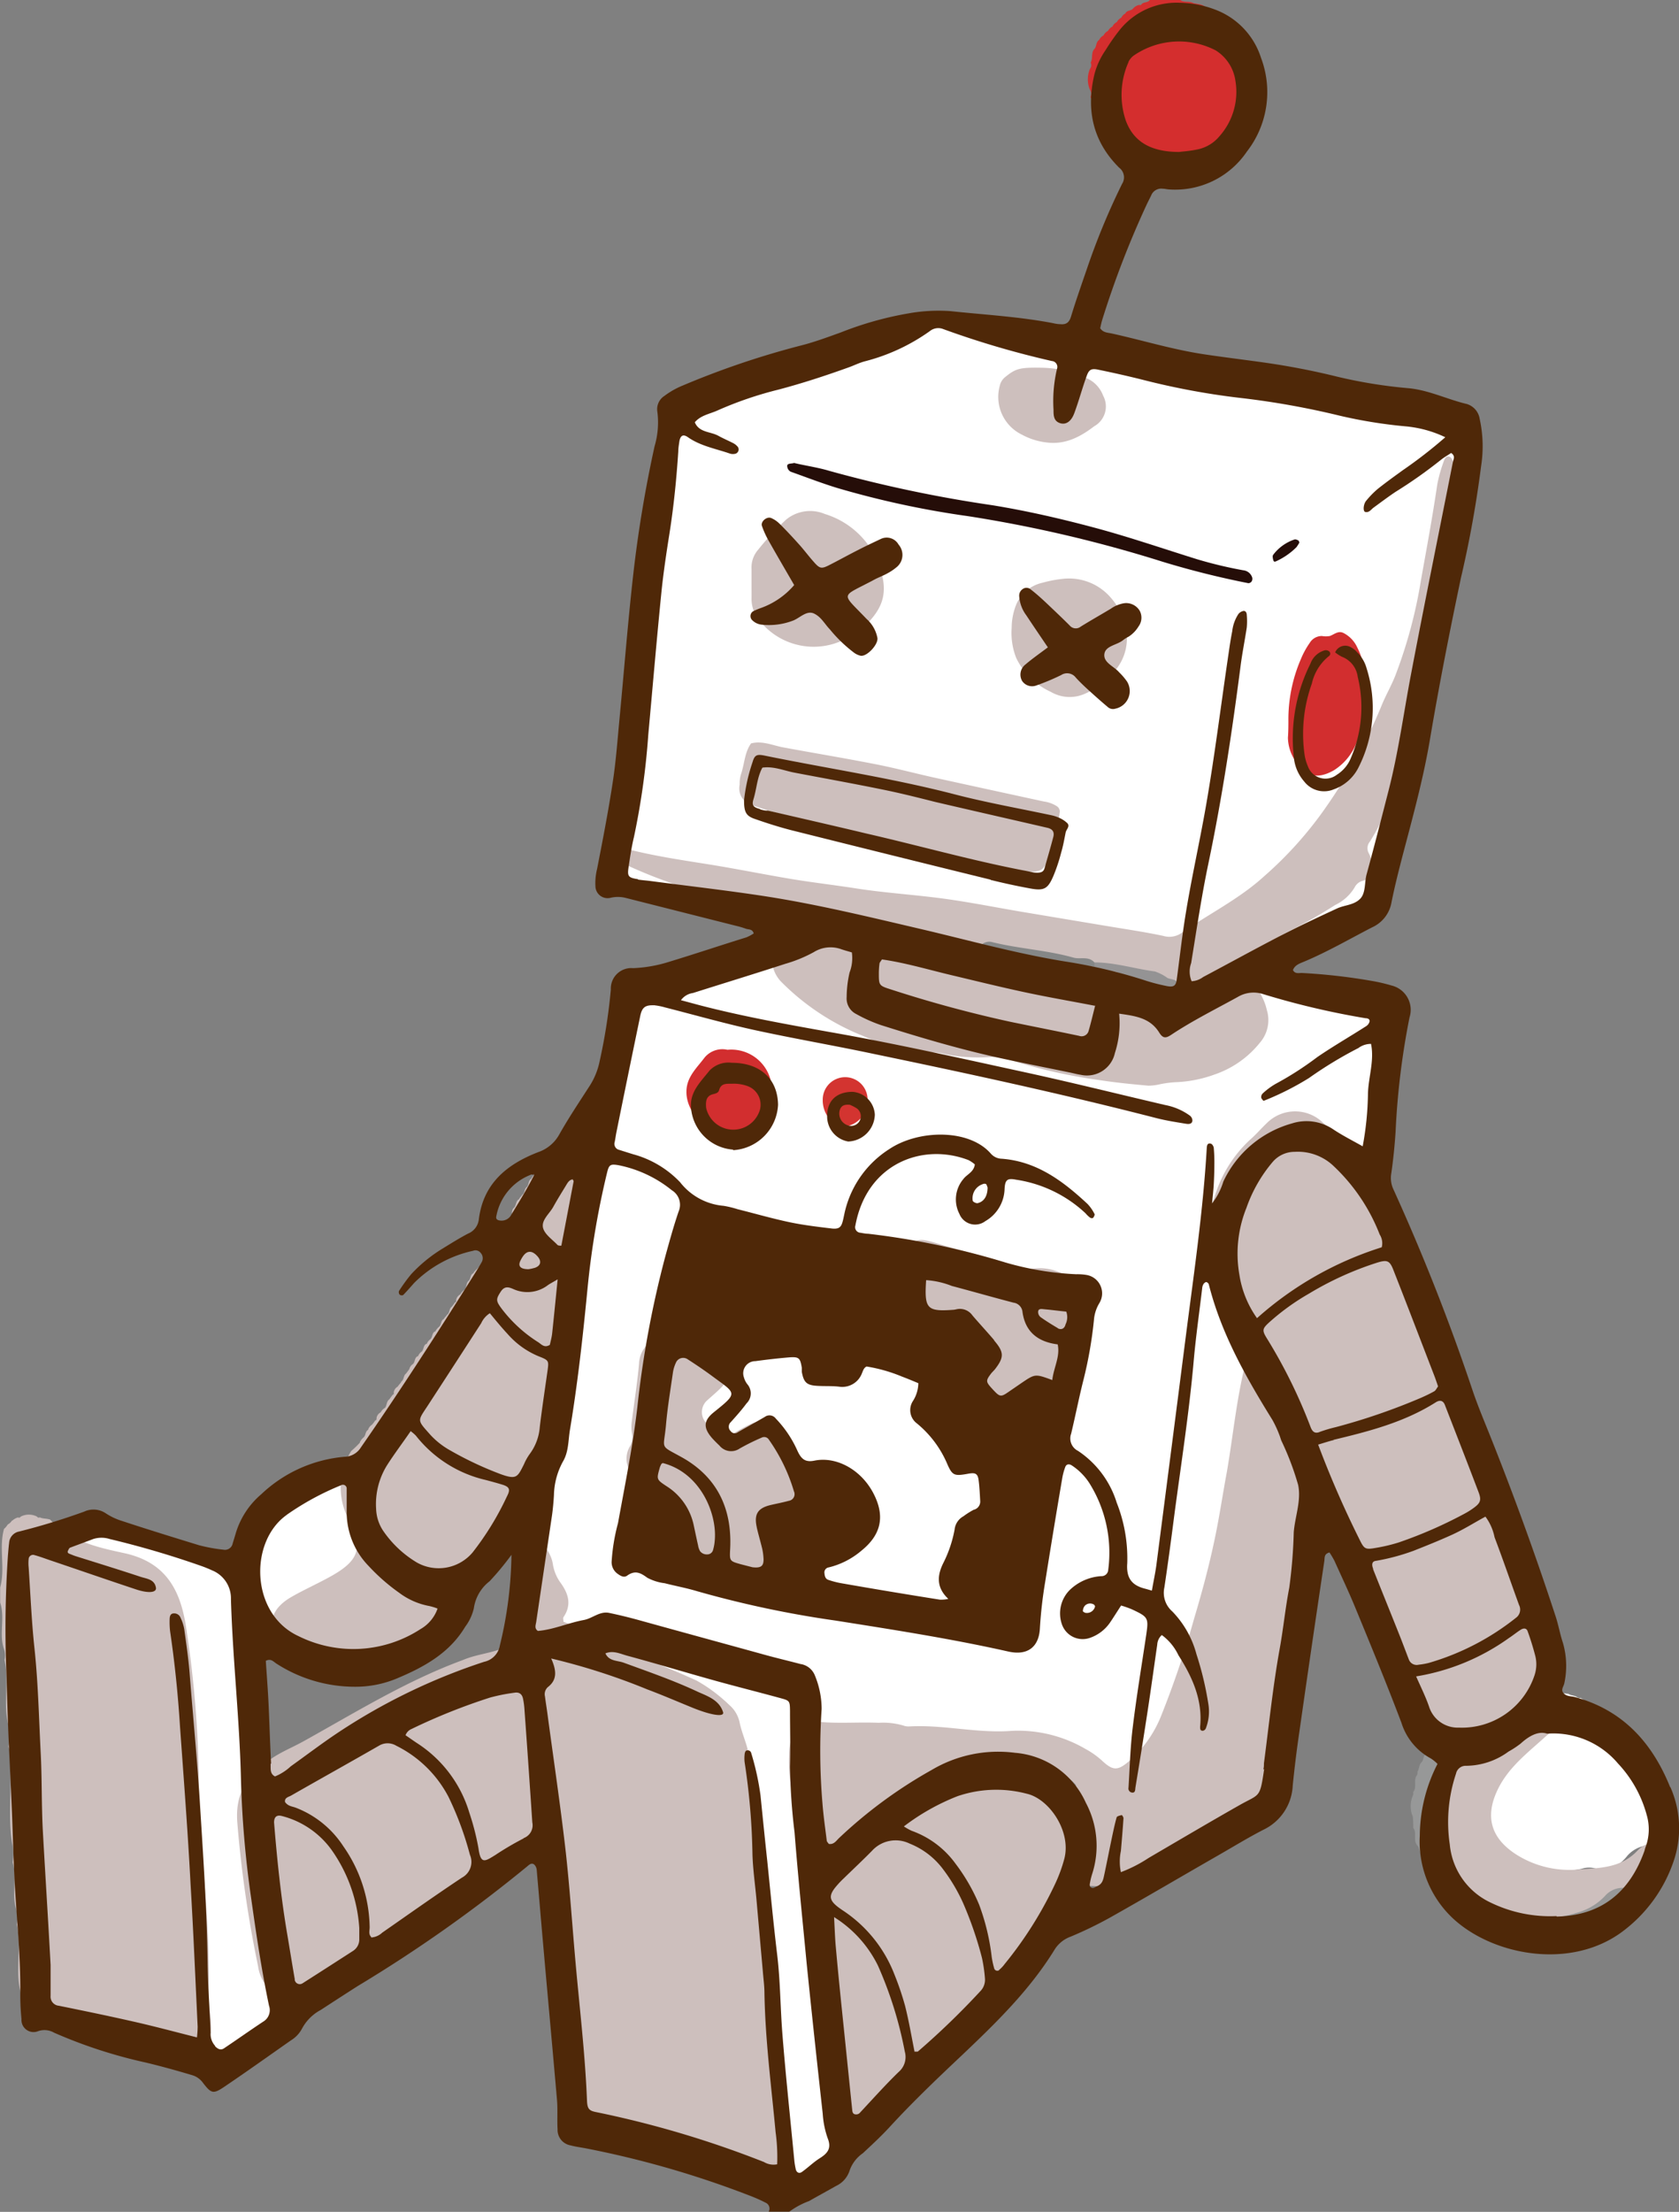 <svg xmlns="http://www.w3.org/2000/svg" viewBox="0 0 213.38 280.96"><rect x="0" y="0" width="213.38" height="280.96" fill="#808080" stroke="none"/><title>Robot</title><g id="Capa_2" data-name="Capa 2"><g id="OBJECTS"><path d="M180.75,89.33c-2.12-.16-1.86,1.58-2.19,2.79-1.1,4-1.89,8.17-3.63,12-.79,1.74-2,3.32-1.37,5.42.2.71-.34,1.29-.85,1.81a23.73,23.73,0,0,1-4.85,4c-2.94,1.73-6.05,3.14-8.88,5.06s-2.94,2.05-.6,4.63c2.84,3.14,2.62,6.09-.67,8.78a12.41,12.41,0,0,1-4.62,2.38,29.85,29.85,0,0,1-13.49.34c-7.53-1.42-15-3-22.7-3.62-6.5-.55-12.18-3.68-16.8-8.38-2-2.08-1.57-3.81,1.06-4.71,1.4-.48,3.44-.92,3.15-2.55s-2.41-1.63-4-1.65a1.05,1.05,0,0,0-.48.18.47.47,0,0,0-.11.7h0c.22.3.56.26.87.3-.32,0-.65,0-.87.27h0c-.44.46-1.15,0-1.59.51h0a.82.82,0,0,1-.33.2,2.63,2.63,0,0,1-2.36,2.86c-3.91.37-7.67,2.56-11.47,3.48-1.55.37-3.12.62-4.67,1,1,4.45-2.73,11.19-3.43,14.7a2.08,2.08,0,0,1-1.63,1.74,1.6,1.6,0,0,1-.21.85.41.41,0,0,1,0,.39,1.79,1.79,0,0,0-.39,1.47,3.33,3.33,0,0,0,.26.75,8,8,0,0,0,.35.72,4.56,4.56,0,0,1,.36,3.3c-2,8.15-2.33,16.52-3.36,24.8-.5,4-1.16,7.89-3.41,11.39a20.37,20.37,0,0,0-2.5,5.16,11.7,11.7,0,0,1,0,2.71,2.29,2.29,0,0,1,2.4,2.39,26,26,0,0,1-3,12.52,4.16,4.16,0,0,0,.86.51c1.46-3.71,1.8-7.7,2.68-11.69a15.67,15.67,0,0,1,2.82,8.33c0,.78.19,1.44.91,1.72,2.37.89,4.12,2.87,6.67,3.52,2.1.55,4.09,1.57,6.16,2.24,6.22,2,9.27,6.3,10.09,12.66,1.83,14.29,2.71,28.67,4.07,43,.25,2.64,1.09,5.37-.48,7.92,0,.53.33.73.71.94h0a4.42,4.42,0,0,0,.52.54,3.26,3.26,0,0,0,.52.53h.52a1.66,1.66,0,0,0,.49-.56h0a1.78,1.78,0,0,0,.54-.52h0a3.64,3.64,0,0,0,.54-.5h0a6,6,0,0,1,.55-.47l0,0c.23-.35.73-.24.95-.58l0,0,0,0a2.43,2.43,0,0,0,.58-.48h0a16.43,16.43,0,0,0,3.66-3.69h0a1.09,1.09,0,0,0,.12-1.21c-2.81-2.07-3.4-5-3.63-8.29-.31-4.52-1-9-1.29-13.55-.26-3.91-1.72-8,.59-11.77a1.44,1.44,0,0,0-.27-1.71c-2.84-3.3-2.29-7.41-2.58-11.25-.26-3.37.71-4,4.19-4,7.35-.13,14.63,1.08,22,1,4.63,0,8.83.84,12.51,3.75a3,3,0,0,0,4.27-.2,15.92,15.92,0,0,0,4.41-6.43,147,147,0,0,0,7.23-24.88c1.4-7.2,1.89-14.57,3.94-21.65a3.28,3.28,0,0,0-1.14-3.51,14.51,14.51,0,0,1-3.25-4.69c-3.27-7.51.94-15.89,7.18-20.38a3.72,3.72,0,0,1,3.28-.4c1.51.41,2.48,1.56,3.59,2.54s2,2.74,3.92,2.78c.07-.19.13-.39.2-.58a1.42,1.42,0,0,1,.41-.47l0,0a2.63,2.63,0,0,1,.5-.5l0,0a3.31,3.31,0,0,1,.49-.5l0,0a3,3,0,0,1,.5-.5l0,0,.47-.54c.7-1.18-.13-2.56.51-3.75,0-.5.05-1,.07-1.5.61-1.56-.19-3.25.46-4.8,0-.32,0-.65.05-1a6.73,6.73,0,0,0,0-3.67l0,0c-.4-.33-.29-.67-.05-1h0a2.31,2.31,0,0,0,.53-.55h0l0,0h0a.35.35,0,0,0,.11-.14c0-.11,0-.22-.12-.34l0,0c-.16-.18-.31-.37-.46-.56l0,0a1.72,1.72,0,0,1-.48-.49l0,0a1.83,1.83,0,0,1-.48-.48l0,0a1.76,1.76,0,0,1-.49-.49l0,0a2.11,2.11,0,0,1-.23-.19c-3.64-.05-7.26-.39-10.9-.42a2.44,2.44,0,0,1-2.35-3l-.17-.07c-.43-.32-.35-.67,0-1v0c.3-.27.79-.19,1-.55h0l0,0h0c.33-.24.82-.15,1.06-.55l0,0a5.26,5.26,0,0,0,.58-.45.39.39,0,0,1,.36-.1c.39-.19.88-.13,1.18-.52h0l0,0h0c.33-.22.8-.16,1.06-.51h0l0,0s0,0,0,0c.32-.25.79-.18,1.06-.52h0c.31-.26.78-.18,1.06-.5h0c.43-.47,1.16,0,1.57-.53h0a7.53,7.53,0,0,0,5.24-4.79.55.55,0,0,1,0-.45c.51-.64,0-1.52.48-2.15a.62.62,0,0,1,.07-.48c.39-.45,0-1.14.47-1.58v0c.59-.6,0-1.51.54-2.11h0c.46-.49.12-1.2.49-1.71a.39.39,0,0,1,.06-.39c.44-.47.06-1.18.49-1.65a.57.57,0,0,1,.07-.46c.39-.46,0-1.15.47-1.58h0c.58-.62,0-1.53.52-2.16a.63.63,0,0,1,.06-.47c.39-.49.06-1.18.45-1.67a.48.48,0,0,1,0-.42c.52-.65,0-1.54.48-2.2a.5.5,0,0,1,0-.43A4.5,4.5,0,0,0,180.75,89.33Z" fill="#fff"/><path d="M212.06,229.36a.41.41,0,0,1-.06-.4c-.38-.5,0-1.22-.5-1.69v0c-.29-.3-.2-.76-.48-1.07a.33.33,0,0,1-.08-.34,1.84,1.84,0,0,0-.44-.72l0,0c-.36-.23-.23-.76-.59-1l0,0a5.43,5.43,0,0,0-.49-.57v0c-.33-.24-.22-.74-.57-1h0l0,0,0,0a1.4,1.4,0,0,0-.53-.55l0,0,0,0h0a1.52,1.52,0,0,0-.52-.52h0l0,0h0a1.88,1.88,0,0,0-.51-.54h0l0,0h0a3.32,3.32,0,0,0-.52-.54h0a3.72,3.72,0,0,0-.53-.52h0a3.26,3.26,0,0,0-.52-.53h0a4.59,4.59,0,0,0-.54-.54v0a3.87,3.87,0,0,0-.53-.54h0a3,3,0,0,0-.54-.52h0l0,0h0a1.8,1.8,0,0,0-.53-.5h0l0,0,0,0a1.09,1.09,0,0,0-.7-.52.37.37,0,0,1-.34-.12,3.72,3.72,0,0,0-.61-.43.58.58,0,0,1-.44-.13c-.2-.14-.41-.27-.62-.39a.61.61,0,0,1-.43-.09c-.34-.25-.79-.2-1.13-.43l-1-.11c-1-.42-2.16,0-3.17-.47-.51.46-1.05.89-1.53,1.39a3.48,3.48,0,0,0-1.26,1.72c1.26-.47,2.31-.85,3.34-1.25a2.74,2.74,0,0,1,1.54-.19,1.06,1.06,0,0,1,.82.58c.17.37,0,.64-.29.89a80.22,80.22,0,0,0-6.28,5.52,13.59,13.59,0,0,0-2.79,4.39,6.25,6.25,0,0,0,1.61,6.92,12.24,12.24,0,0,0,10.72,2.83,3,3,0,0,1,2,.05,2,2,0,0,0,2-.21,5.24,5.24,0,0,0,1.8-1.5,4,4,0,0,1,3-1.34c.46,0,.49.38.57.7.23.14.38.08.48-.16a.49.49,0,0,1,.11-.4c.23-.31.15-.76.45-1h0c.47-.43,0-1.16.52-1.58h0A3,3,0,0,0,212.06,229.36Z" fill="#fff"/><path d="M187.33,54.63a1.11,1.11,0,0,0-.53-.54h0l0,0s0,0,0,0a1.91,1.91,0,0,0-.48-.58h0a5,5,0,0,1-.47-.55l0,0a1.83,1.83,0,0,1-.48-.48l0-.05a1.86,1.86,0,0,1-.49-.48l0,0a2.41,2.41,0,0,1-.37-.34,10.81,10.81,0,0,1-1.2-.21C177.3,49.85,170.83,50,164.8,49a151.57,151.57,0,0,1-18.28-3.77c-6.05-1.76-11.71-2.29-17.92-3-2.53-.3-5.33-1.47-7.84-1.54a22.84,22.84,0,0,1-4.66-.58,8,8,0,0,1-1.72.68c-3.11.87-5.82,2.62-8.84,3.71-2.7,1-5.43,1.78-8.13,2.71-4.45,1.52-8.55,3.83-13,5.37.83,3.49.45,7.13-.16,10.78-.82,4.85-1.64,9.7-2.43,14.56C80,89,80,100.46,77.18,111.33a2.79,2.79,0,0,1,.46.45l0,0a5.18,5.18,0,0,0,.58.47l0,0c.45.54,1.19.16,1.7.53l.2,0,.18.08c.48.46,1.19.11,1.71.48l.2,0,.19.08c.79.61,1.84-.1,2.64.5h0c1.19.71,2.58-.11,3.78.5l.21,0,.19.07a2.64,2.64,0,0,0,2.08.16c.06-1.65-1.4-1.55-2.33-1.9-3.19-1.18-6.48-2.07-9.5-3.73a.48.48,0,0,1,.52-.26c13.13,2.56,26.32,4.73,39.62,6.24,9.13,1,18.11,3.09,27.18,4.48,1.31.2,2.62.44,3.83-.33,4.19-2.69,8.59-5.09,12.14-8.68,9.83-9.94,15.61-22,18.48-35.55,1-4.89,1.61-9.87,2.72-15.11.93,1.93.26,3.73,1.13,5.24a.43.43,0,0,0,.7,0,.59.59,0,0,1,.06-.45c.49-.66,0-1.53.46-2.19a.54.54,0,0,1,0-.43c.6-.81-.09-1.86.5-2.68a.68.68,0,0,1,.06-.48c.48-.64,0-1.51.46-2.15a.64.64,0,0,1,.06-.47c.26-.53.41-1.06-.12-1.53Z" fill="#fff"/><path d="M45.18,193.23c-.43-.73-1.1-1.35-1.12-2.31a18.92,18.92,0,0,1,.17-4.2c-3.32,1.33-6.91,1.95-10.07,3.73s-2.06,6.33-6.19,7.67c-3,.95-6.32-1.8-8.71-3.08-4.26-2.28-8.13-2.11-12.2-.55a1,1,0,0,1,0,.25c0,.68.47.83,1,1,3.73,1.2,7.45,2.44,11.19,3.59a2.07,2.07,0,0,1,1.75,2,2.59,2.59,0,0,0,.55,1.45c1.2,1.35,1.29,3.1,1.39,4.67.17,2.6.86,5.17.65,7.8a2,2,0,0,0,.06.78,17.76,17.76,0,0,1,.46,5.19,5.76,5.76,0,0,0,.07,1.56,19.65,19.65,0,0,1,.4,5.72c0,2.62,0,5.24,0,7.86a10.93,10.93,0,0,0,.19,2.34,37.54,37.54,0,0,1,.85,6.17c.16,4.17-.32,8.37.49,12.53a2,2,0,0,1-1.82,2.43,8.1,8.1,0,0,1-1.31.06q-.08,0-.09.21c0,.13.08.2.29.22a.45.45,0,0,1,.37.1.84.84,0,0,0,1,.05l.56,0,.54.46h0a2.76,2.76,0,0,0,.54.54v0a1.77,1.77,0,0,0,.56.53l0,0a.58.58,0,0,0,1,0l0,0a5,5,0,0,0,.57-.48h0c.25-.34.77-.22,1-.58l0,0a6.28,6.28,0,0,0,.58-.47l0,0c.24-.34.76-.22,1-.59l0,0a2.68,2.68,0,0,0,.57-.49h0c.25-.31.75-.21,1-.56h0l0,0,0,0a1.53,1.53,0,0,0,.56-.51h0l0,0v0c.2-.13.36-.33.56-.47l0,0a25,25,0,0,0,3.66-3.61l.06-.06a.43.43,0,0,0,0-.46c-1.26-.12-1.86-1.19-2.69-1.92a3.42,3.42,0,0,1-1.13-2.25c-.41-2.73-1-5.44-1.44-8.17-.27-1.7-.44-3.43-.6-5.15a16,16,0,0,0-.34-2.83,12.85,12.85,0,0,1-.15-4.15c.14-1.75,1.27-3,2.51-4.05.82-6-.58-11.9-.46-17.91.73.19,1.25,1.07,2.14.62a9.05,9.05,0,0,0,0-1,2.78,2.78,0,0,1,1.63-3,51.49,51.49,0,0,1,5.56-2.9,7.89,7.89,0,0,0,4.18-4.75,1.39,1.39,0,0,0-.17-1.47A12,12,0,0,1,45.18,193.23Z" fill="#fff"/><path d="M175.82,144.3h0Z" fill="#fff" fill-rule="evenodd"/><polygon points="103.85 275.52 103.85 275.52 103.85 275.52 103.85 275.52" fill="#fff" fill-rule="evenodd"/><path d="M108.2,270.38c-2.09-.76-3.54-2-3.81-4.41-.4-3.55-.91-7.08-1-10.65-.83-2.35-.25-4.86-.9-7.25-.31-1.15.15-2.54-.24-3.64-.61-1.71.27-3.45-.38-5.11-.19-.5.17-1,.46-1.46.44-.65.93-1.26,1.45-2a4.84,4.84,0,0,0-.83-1,4.94,4.94,0,0,1-2-4.08c-.11-2.62-.81-5.18-.66-7.82a7.26,7.26,0,0,1,.35-2.3,2.79,2.79,0,0,1,2.92-2c2.7.33,5.41.06,8.11.18a9.08,9.08,0,0,1,3.11.34,2,2,0,0,0,.77.12c4.38-.25,8.69.91,13.07.56a17,17,0,0,1,9.28,2.27,10.85,10.85,0,0,1,2.32,1.67c1.26,1.13,1.87,1.08,3.17,0a15,15,0,0,0,4.11-5.68,123.45,123.45,0,0,0,4.29-12.63c1-3.34,1.9-6.7,2.61-10.12.59-2.8,1-5.64,1.53-8.46.84-4.89,1.27-9.84,2.6-14.64.07-.25,0-.56.16-.76,1.05-1.52.28-2.48-.88-3.5-3.54-3.14-4.63-7.28-4.43-11.81a14.45,14.45,0,0,1,.95-4.06,16.2,16.2,0,0,1,4.45-7.29c.8-.68,1.48-1.49,2.24-2.21a5.08,5.08,0,0,1,7.08-.06c1.36,1.23,2.61,2.58,3.92,3.87.37.37.77.7,1.15,1.05l.18-.05a.94.94,0,0,0,.45.47l.06.06a1.44,1.44,0,0,0,.45.5l0,0c.14.2.33.36.47.56v0a1.39,1.39,0,0,1,.5.6l-.05,0c.43.2.29.75.64,1v0c.15.2.38.36.44.63l0-.06c.45.23.35.74.57,1.09l0-.05c.44.29.38.81.55,1.23a.24.24,0,0,0,.12.32c.26.3.16.77.48,1h0c.3.31.24.77.48,1.11l0,0c.56.44.19,1.15.49,1.66l0,0c.48.18.36.73.63,1l0,0c.38.33.34.82.51,1.23a.26.26,0,0,0,.1.34c.28.31.2.77.46,1.09l0,0c.38.32.34.82.51,1.23a.24.24,0,0,0,.11.33c.27.31.18.77.46,1.08v0c.35.32.3.81.5,1.19a.32.32,0,0,0,.1.38c.26.32.19.77.45,1.08v0c.54.39.06,1.16.57,1.55h0c.29.35.26.82.46,1.2a.31.31,0,0,0,.11.39c.25.32.17.77.45,1.07v0c.34.35.33.84.48,1.26a.21.21,0,0,0,.08.31,4,4,0,0,1,.45,1.26.22.22,0,0,0,.09.32c.4.49.11,1.15.4,1.67l0-.05c.49.23.38.78.6,1.15a.31.31,0,0,0,.11.38c.25.35.22.81.42,1.18a.34.34,0,0,0,.11.4c.25.31.17.76.45,1.06v0c.34.35.32.83.49,1.24a.25.25,0,0,0,.1.34c.27.31.19.77.46,1.08l0,0c.37.34.34.83.5,1.25a.23.23,0,0,0,.1.32c.28.3.19.77.47,1.08v0c.35.34.32.83.5,1.24a.24.24,0,0,0,.1.33c.27.32.2.78.45,1.1l0,0c.63.61.06,1.51.51,2.17l0,0a.87.87,0,0,1,.56.74.18.18,0,0,0,.09.27c.29.31.21.78.47,1.09l0,0c.54.41.1,1.16.55,1.6v0c.35.35.33.83.49,1.25a.22.22,0,0,0,.08.32c.31.34.25.82.46,1.2a.32.32,0,0,0,.1.38c.26.32.19.77.45,1.09l0,0c.55.41.12,1.15.56,1.6l0,0c.37.34.35.84.5,1.26a.19.19,0,0,0,.08.3,4.1,4.1,0,0,1,.45,1.27.2.2,0,0,0,.08.31c.54.61-.06,1.5.5,2.11h0c.32.29.23.77.53,1.06h0c.48.43.07,1.16.52,1.6l0,0c.51.47.14,1.2.52,1.7,0,.76,0,1.51,0,2.26-.16.43-.14.93-.51,1.26l0,0c-.27.31-.16.84-.61,1l.06-.06a1.31,1.31,0,0,1-.49.62h0a4.8,4.8,0,0,0-.45.56l0,0c-.22.31-.29.69-.52,1a4.47,4.47,0,0,1-1.24,1.15c1.56-.22,3.4-1.49,4.29.33s-1.32,2.53-2.37,3.48c-2.26,2.05-4.72,3.9-6.09,6.73-1.64,3.39-.91,6.09,2.18,8.16a12.64,12.64,0,0,0,8.21,2c2.68-.18,5.31-.19,7.41-2.43.58-.62,2.31-1.77,3,.4a1.17,1.17,0,0,1-.23.7c0,.17,0,.35,0,.53a.67.67,0,0,1,0,1v0c-.29.29-.16.85-.65,1l.08-.07c-.16.49-.72.35-1,.65h0a1,1,0,0,1-.63.46l.05-.06c-.17.49-.72.37-1,.62v0a1.28,1.28,0,0,1-.67.42,6.39,6.39,0,0,0-2.28,1.26c-6.33,5.54-18.19,2.45-22-5.37-1.92-3.93-.63-7.87.83-11.69.4-1.06,1.43-2.21-.1-3.24a3.9,3.9,0,0,1-.86-.81v0a1.58,1.58,0,0,1-.57-.52h0a2.47,2.47,0,0,1-.54-.53h0a2.31,2.31,0,0,1-.54-.54v0a2.71,2.71,0,0,1-.53-.54h0a2.31,2.31,0,0,1-.54-.54l0,0a2.76,2.76,0,0,1-.54-.54h0a2.31,2.31,0,0,1-.54-.54l0,0a1.51,1.51,0,0,1-.52-.6l.05.06c-.43-.31-.39-.83-.54-1.26a.2.2,0,0,0-.11-.29c-.28-.3-.18-.77-.48-1.06h0c-.31-.3-.25-.77-.49-1.1l0,0c-.39-.32-.36-.83-.52-1.26v-.09c.07-.26.19-.52,0-.76v0a1.32,1.32,0,0,1-.51-.61l.06.06c-.47-.27-.38-.8-.58-1.19a.27.27,0,0,0-.11-.36c-.25-.32-.19-.76-.44-1.09l0,0c-.38-.33-.35-.84-.51-1.26a.19.19,0,0,0-.07-.3c-.32-.32-.24-.81-.48-1.16a.4.4,0,0,0-.11-.43c-.24-.31-.16-.76-.45-1.06v0c-.33-.34-.29-.82-.49-1.21a.29.29,0,0,0-.12-.38c-.24-.31-.16-.76-.44-1.06v0c-.35-.32-.3-.81-.5-1.2a.33.33,0,0,0-.11-.38c-.25-.3-.15-.76-.47-1h0c-.3-.3-.24-.77-.49-1.1l0,0c-.14-.1-.19-.21-.16-.32s.09-.17.13-.17v0c.12-.13.15-.24.09-.34s-.1-.15-.14-.15l-.05-.06a2,2,0,0,0-.45-.52l0,0c-.15-.2-.38-.35-.46-.61l0,.05c-.42-.24-.34-.74-.56-1.09l0,0c-.41-.24-.33-.74-.55-1.09l0,0c-1-.28-.82.53-.88,1-.12,1.25.24,2.53-.21,3.76a2.11,2.11,0,0,0-.1,1.38c-.47.89.06,1.93-.43,2.82l-.09.91c-.51.86.1,1.92-.46,2.77a.32.32,0,0,0-.05.41c-.48.68,0,1.54-.45,2.21a.4.4,0,0,0-.07.45c-.56.83.07,1.86-.46,2.7l-.09.91c-.54,1,.13,2.26-.45,3.3a.36.36,0,0,0-.05.43c-.58,1,.09,2.21-.45,3.23,0,.33-.05.65-.08,1-.62,1.2.16,2.57-.48,3.76a.35.35,0,0,0-.05.42c-.53.64.15,1.6-.59,2.18l.05-.07a1,1,0,0,1-.56.58l0,0a1,1,0,0,1-.56.57l0-.05a1,1,0,0,1-.57.57l0,0a1,1,0,0,1-.56.56l0,0a1,1,0,0,1-.57.57l0,0a1,1,0,0,1-.56.57l0,0a.81.81,0,0,1-.6.53l.05-.06c-.18.49-.72.37-1.05.61l0,0c-.24.41-.74.32-1.07.55l0,0c-.24.4-.75.29-1.05.57h0c-.25.34-.75.22-1,.56h0c-.2.16-.35.4-.64.43l.05-.05c-.19.47-.72.36-1.05.6l0,0c-.23.4-.74.29-1,.58h0c-.25.33-.75.21-1,.55l0,0c-.2.15-.35.39-.62.43l0,0c-.19.46-.73.34-1,.61l0,0c-.25.37-.75.26-1,.57h0a8.32,8.32,0,0,1-1.64,1l0,0c-.23.42-.74.31-1,.59h0a1,1,0,0,1-.62.48l.05-.06c-.18.49-.72.37-1,.61l0,0c-.24.4-.75.3-1.05.57h0c-2.39.8-4.91-.19-7.3.58l0,0c-.36.24-.24.75-.57,1v0c-.3.29-.19.82-.6,1l.05-.05c-.09.26-.31.41-.45.62l0,0c-.35.24-.23.75-.57,1v0c-.29.29-.17.84-.64,1l.06-.06a1.11,1.11,0,0,1-.47.63h0c-.31.27-.18.83-.65,1l.06-.06a.94.94,0,0,1-.51.62l0,0a3,3,0,0,1-.48.58v0c-.45.45-.61,1.13-1.16,1.51l0-.05a1.08,1.08,0,0,1-.53.6l0,0a1.64,1.64,0,0,1-.52.56h0a2.51,2.51,0,0,1-.54.54l0,0a2.76,2.76,0,0,1-.54.54h0a2.51,2.51,0,0,1-.54.54v0a2.47,2.47,0,0,1-.53.54h0a2.31,2.31,0,0,1-.54.54l0,0a1.89,1.89,0,0,1-.56.53l0,0a1.89,1.89,0,0,1-.53.56h0a48.47,48.47,0,0,1-6.23,6.34l0,0a2,2,0,0,0-.48.49l0,0a2,2,0,0,0-.49.48l0,0a3.87,3.87,0,0,0-.52.47h0a5.35,5.35,0,0,1-.55.51l0,0a2.51,2.51,0,0,1-.54.54h0a2,2,0,0,1-.55.53l0,0a1.32,1.32,0,0,1-.58.52l0,0a1,1,0,0,1-.56.57l0,0a1.41,1.41,0,0,1-.52.59l0,0a2.35,2.35,0,0,1-.54.55l0,0a2.51,2.51,0,0,1-.54.54h0a5.17,5.17,0,0,1-.5.55v0a2.86,2.86,0,0,0-.46.52l0,0c-.49.42-.64,1.09-1.15,1.49l0,0a1.61,1.61,0,0,1-.52.58l0,0a2.56,2.56,0,0,1-.54.55v0a2.31,2.31,0,0,1-.54.54h0a2.76,2.76,0,0,1-.54.54v0a2.47,2.47,0,0,1-.53.54h0C108.52,270.51,108.39,270.55,108.2,270.38Z" fill="#cdbfbd" fill-rule="evenodd"/><path d="M65.5,208.46a31.75,31.75,0,0,1,.86-5.65c.43-2.09,1.27-4.17.93-6.41-.07-.43.36-.93.66-1.64,1,1.37,2.08,2.4,2.31,3.92a5.47,5.47,0,0,0,1,2.4c1,1.39,1.41,2.79.35,4.34-.08.11,0,.33,0,.59.63.23,1.27.51,1.93.7.94.28,1.83.55,2.19,1.63.16.47.69.44,1.09.58a111.45,111.45,0,0,1,11.7,4.55,20.15,20.15,0,0,1,4.18,3.12,4,4,0,0,1,1.3,2.22c.21,1,.61,2,.91,3a42.48,42.48,0,0,1,1.22,6.92c.33,2.67.4,5.36.86,8,.39,2.31.48,4.68.67,7a9.06,9.06,0,0,0,.32,2.59,1.67,1.67,0,0,1,.15.76c-.18,3,.52,5.91.55,8.87a70.31,70.31,0,0,0,1,9.6,15.91,15.91,0,0,1,.1,1.83,18.34,18.34,0,0,0,.39,3.89,4.81,4.81,0,0,1-1.46,5.22,1,1,0,0,1-1.52,0l0,0c-.33-.24-.79-.16-1.1-.46l-.13-.12-.18,0c-.42-.15-.9-.14-1.25-.48h0c-.43-.45-1.17,0-1.57-.55l0,0c-.32-.27-.81-.18-1.08-.54l0,0c-.22-1.51-1.09-1.95-2.6-1.87s-2.87.37-4.25-.26h0c-.46-.42-1.16,0-1.61-.48l-.15-.11-.19,0c-.53-.33-1.25,0-1.74-.5h0c-.62-.54-1.52.08-2.11-.53h0c-.63-.54-1.53.07-2.14-.52l-.13-.11-.17.06c-.72-.4-1.63.07-2.32-.47l-.14-.11-.16.06a1.5,1.5,0,0,1-.75-.43l0,0a2.53,2.53,0,0,0-.5-.48l0,0a1.83,1.83,0,0,0-.48-.48l0,0a2.07,2.07,0,0,0-.49-.49l0,0a1.83,1.83,0,0,0-.48-.48l0,0a2.32,2.32,0,0,0-.49-.5l0,0c-.61-1.39.17-2.92-.47-4.3,0-.32,0-.64,0-1-.63-1.56.18-3.26-.47-4.81,0-.32,0-.64,0-1-.65-1.56.18-3.26-.48-4.82a2.38,2.38,0,0,0-.07-1.49c-.55-1.43.12-3-.42-4.39a2.25,2.25,0,0,0-.09-1.38c-.63-1.56.18-3.25-.46-4.81,0-.32,0-.64,0-1-.93-.9.81-2.69-1.09-3.27h0A20.47,20.47,0,0,1,65,235.59l0,0c-.21.43-.74.32-1,.6h0a1,1,0,0,1-.62.48l.05-.06c-.19.49-.72.37-1.05.6l0,0c-.21.41-.74.28-1,.6h0c-.19.18-.34.41-.62.45l0-.05c-.19.46-.72.35-1,.61l0,0c-.5.41-1.28.41-1.59,1.09l0,0a1.85,1.85,0,0,1-.54.54h0a1.1,1.1,0,0,1-.61.49l.05-.06c-.17.46-.73.32-1,.65h0a2.07,2.07,0,0,1-.58.48l0,0c-.2.39-.74.24-1,.61l0,0c-.19.16-.38.3-.58.45l0,0A9.84,9.84,0,0,1,52.43,244h0a1.06,1.06,0,0,1-.61.49l.05-.06c-.18.47-.73.34-1,.64h0a1.17,1.17,0,0,1-.61.48l.05,0c-.18.44-.73.31-1,.63h0c-.19.18-.34.4-.62.46l0-.05c-.18.45-.72.32-1,.62h0a1.07,1.07,0,0,1-.64.46l.06-.06c-.3.7-1.13.16-1.51.66h0a3.39,3.39,0,0,1-.55.52l0,0a1.38,1.38,0,0,1-.59.51l0,0c-.21.41-.74.3-1,.6h0a1.21,1.21,0,0,1-.62.47l.05,0c-.2.46-.73.35-1.05.59h0c-.23.38-.75.26-1,.59h0c-.19.17-.34.39-.61.46l0,0c-.18.43-.73.29-1,.63l0,0a3,3,0,0,1-.59.47l0,0c-.21.39-.75.25-1,.62l0,0a3.63,3.63,0,0,1-.84.29,5,5,0,0,1-4-4.26,147.57,147.57,0,0,1-2.63-18.12c-.22-2.53.32-4.88,2.5-6.54,1.5-2,3.8-2.75,5.84-3.88,6.64-3.68,13.1-7.7,20.28-10.34C61.07,209.9,63.56,210,65.5,208.46Z" fill="#cdbfbd" fill-rule="evenodd"/><path d="M91.35,114.32c-1.76-1-3.76-1.34-5.63-2a63.15,63.15,0,0,1-6.55-2.65A6.07,6.07,0,0,1,78,109a.66.66,0,0,1-.21-.92.89.89,0,0,1,.59-.4,4.59,4.59,0,0,1,1.28.16c3.3.85,6.65,1.36,10,1.89,3.69.58,7.35,1.33,11,1.94,2.75.45,5.52.77,8.27,1.2,3.18.49,6.39.72,9.58,1.1,3.8.44,7.55,1.21,11.33,1.85l10.54,1.76c2.49.42,5,.78,7.45,1.3a2.7,2.7,0,0,0,2.24-.31c3.49-2.45,7.39-4.35,10.56-7.24a48.17,48.17,0,0,0,7.25-7.91,67.12,67.12,0,0,0,7.65-13.67c.51-1.29,1.22-2.51,1.75-3.81a60.87,60.87,0,0,0,3.32-12.33c.72-4,1.46-8,2.06-12.08a18.72,18.72,0,0,1,.85-3c.1-.31.34-.69.77-.49a1,1,0,0,1,.37.61,33.57,33.57,0,0,1,.6,6.49,2.15,2.15,0,0,1-.05,2,.28.28,0,0,0-.05.39c-.56,1.22.11,2.58-.43,3.8a2.34,2.34,0,0,0-.1,1.43c-.54,1,.13,2.27-.46,3.31a.33.33,0,0,0-.05.41c-.48.67,0,1.54-.46,2.21a.34.34,0,0,0-.07.41c-.38.5-.06,1.19-.44,1.68a.34.34,0,0,0-.08.42c-.39.5,0,1.2-.47,1.69a.25.25,0,0,0-.08.35c-.18.4-.16.86-.43,1.22a.29.29,0,0,0-.09.37c-.19.38-.16.85-.44,1.21a.2.2,0,0,0-.09.32c-.43.71.11,1.63-.53,2.29l0,0c-.11.22-.15.5-.45.6-.9,1-1.71,2-1.28,3.44a1.53,1.53,0,0,1-.23,1,21.92,21.92,0,0,0-1.54,5,24.83,24.83,0,0,1-3.33,8.21,1.3,1.3,0,0,0-.16,1.45,3.41,3.41,0,0,1,.37,1.25c.07,1,.09,1.95-1.14,2.29a1.56,1.56,0,0,0-1,.81,5.78,5.78,0,0,1-2.49,2.26,60.11,60.11,0,0,1-5.21,3c-2.46,1.17-4.61,2.84-7,4.11a.7.7,0,0,0-.12,1.26c.33.28.68.54,1,.81A7.34,7.34,0,0,1,161,128.3a4.38,4.38,0,0,1-.9,4.17,12.54,12.54,0,0,1-5.69,4,16.19,16.19,0,0,1-5.11,1,14.26,14.26,0,0,0-1.81.24,6.85,6.85,0,0,1-1.54.2c-2.08-.19-4.16-.39-6.22-.71a69.22,69.22,0,0,1-11.95-2.75,8.15,8.15,0,0,0-2.33-.16,21.45,21.45,0,0,1-5.47-.41c-1.25-.35-2.59-.1-3.9-.32a27.92,27.92,0,0,1-6.47-2,30.6,30.6,0,0,1-10.39-6.91,4.22,4.22,0,0,1-1-3.86,1.47,1.47,0,0,1,.75-1,3.69,3.69,0,0,1,1.69-.68,6.15,6.15,0,0,0,1.29-.16c1-.29,2.33-1.45,2.11-1.72-.55-.66-1.38-.65-2.15-.81s-1.45-.64-2.28-.36a2.12,2.12,0,0,1-2-.14h0c-.62-.54-1.52.06-2.13-.52l-.14-.1-.16,0c-.71-.42-1.64.11-2.3-.52l0,0C92.5,114.43,91.72,115,91.35,114.32Z" fill="#cdbfbd" fill-rule="evenodd"/><path d="M13.62,257.7l-.15-.11-.18.05c-.71-.41-1.61.07-2.3-.47l-.15-.11-.17.06c-.71-.41-1.6.05-2.3-.46l-.17-.1-.2,0c-.68-.45-1.59.09-2.24-.5h0l-.56-.45,0,0a2,2,0,0,0-.48-.49l0,0a1.86,1.86,0,0,0-.49-.48l0,0a2,2,0,0,0-.48-.49l0,0a1.86,1.86,0,0,0-.49-.48l0,0A3.42,3.42,0,0,0,2.6,253h0c-.7-2.82.18-5.73-.47-8.55a3.79,3.79,0,0,0-.09-2c-.59-1.93.18-4-.44-5.88a6.11,6.11,0,0,0-.08-2.52c-.47-3.11-.08-6.23-.22-9.34-.05-.94.23-1.91-.24-2.82A8.13,8.13,0,0,0,1,218.85c-.59-2.65.18-5.37-.43-8a2.38,2.38,0,0,0-.08-1.42c-.63-1.92.18-3.95-.47-5.86v-1.92c.68-2.45-.19-5,.49-7.44h0a2.08,2.08,0,0,0,.45-.53l.07-.06a1.32,1.32,0,0,0,.48-.46l.05,0a1.85,1.85,0,0,1,.72-.41.26.26,0,0,0,.35-.1,2.25,2.25,0,0,1,2.08,0,.24.24,0,0,0,.34.09c.42.2.9.13,1.33.29,2.51,2.76,6.05,3.53,9.38,4.25,5.72,1.23,7.37,5.24,8,10.2a135.46,135.46,0,0,1,1.49,17.71c-.08,9.18,1.56,18.26,1.24,27.43a28.46,28.46,0,0,0,.29,3.91c.25,2.66-.55,3.47-3.42,3.59-.45,0-.92.08-1.31-.26l-.14-.12-.17.05c-.55-.31-1.27,0-1.77-.49h0c-.62-.54-1.52.07-2.11-.53h0c-.62-.55-1.52.06-2.13-.53l-.13-.1-.17.06C14.85,257.86,14.14,258.15,13.62,257.7Z" fill="#cdbfbd" fill-rule="evenodd"/><path d="M74.52,144.91a4,4,0,0,1,.89,3.86A43.92,43.92,0,0,0,74,157c0,.86-1,1.32-.83,2.13a4.87,4.87,0,0,1,.27,2.31c-.69,2.18-.32,4.48-.86,6.7a50,50,0,0,0-.67,5.9c-.2,1.72-.38,3.45-.7,5.16a9.12,9.12,0,0,1-1.58,4.08,23.66,23.66,0,0,0-1.74,3.22c-.73,1.38-1.48,2.75-2.23,4.12a3.84,3.84,0,0,1-.32,1.9,16.61,16.61,0,0,1-2.19,3.24c-2.12,2.41-4.15,4.61-5.45,7.88-1.77,4.42-6.25,6.72-11.16,7.67a12.76,12.76,0,0,1-11.69-3.41c-.83-2.3.14-3.83,2.1-5,1.73-1,3.57-1.8,5.31-2.79,3.48-2,3.86-3.63,2.05-7.11a8.64,8.64,0,0,1,.33-8.69,12.9,12.9,0,0,0,1.13-1.09l-.05,0a1.89,1.89,0,0,1,.47-.62h0c.33-.25.19-.81.65-1l-.06,0a1.2,1.2,0,0,1,.49-.62l0,0a4.26,4.26,0,0,0,.41-.54.23.23,0,0,0,.17-.29,1,1,0,0,1,.53-.75l0,0a1.44,1.44,0,0,1,.55-.57l0,0c.26-.32.17-.82.55-1.08l0,0c.14-.2.28-.39.43-.58a.2.2,0,0,0,.13-.28,1,1,0,0,1,.51-.76l0,0c.12-.22.33-.38.45-.59l0-.05c.37-.22.24-.74.59-1l0,0c.14-.18.28-.36.41-.55A.25.25,0,0,0,52,174a1.09,1.09,0,0,1,.49-.74h0c.29-.28.17-.84.63-1l0,.06a1.18,1.18,0,0,1,.47-.63h0c.3-.28.18-.83.63-1l0,.06a1.35,1.35,0,0,1,.47-.63h0c.3-.28.19-.82.61-1l0,.06a1.79,1.79,0,0,1,.47-.62v0c.34-.25.22-.78.6-1l0,.05c.1-.24.32-.39.45-.61l0,0c.36-.23.23-.75.58-1l0,0a4.19,4.19,0,0,0,.4-.54.25.25,0,0,0,.17-.31,1,1,0,0,1,.53-.73l0,0a1.7,1.7,0,0,1,.52-.58v0c.28-.31.21-.78.48-1.09v0c.35-.25.22-.78.61-1l0,.05a1.9,1.9,0,0,1,.5-.59h0c.17-.18.34-.36.52-.53h0c.17-.18.35-.35.53-.52h0c.48-.43.06-1.15.51-1.59h0c.33-.27.22-.78.58-1l0,0c.12-.22.32-.37.45-.59l0,0a1.25,1.25,0,0,0,.46-.48l.06-.06a1.12,1.12,0,0,0,.47-.47l.06-.06a1.13,1.13,0,0,0,.46-.46l.05-.06c.67-.53-.05-1.47.59-2v0c.28-.3.18-.82.59-1.05l0,.05c.08-.25.3-.4.43-.62l0,0c.36-.22.23-.75.59-1l0,0c.27-.32.17-.84.59-1.06l0,0c.07-.26.3-.41.44-.62v0c.36-.24.24-.75.58-1v0c.28-.3.17-.83.6-1.05l0,.06c.08-.27.3-.42.46-.62v0a1.73,1.73,0,0,0,.45-.52l.06-.06a1,1,0,0,0,.46-.47l.07-.06a1.08,1.08,0,0,0,.46-.46l.06-.06a1.08,1.08,0,0,0,.46-.46l.07-.07a1.08,1.08,0,0,0,.46-.46l.06-.07a4.13,4.13,0,0,0,.59-.41l0,0c.17-.18.32-.18.44.06v0c.6.07.82.58,1.13,1l0,0A5.21,5.21,0,0,1,74.52,144.91Z" fill="#cdbfbd" fill-rule="evenodd"/><path d="M153.1,19.86h-.21l-.17.14c-.33.22-.77.13-1.07.43l-.5.08a13.08,13.08,0,0,1-4.71,0l-.23-.11-.26,0c-.31-.3-.79-.2-1.09-.52h0a1.37,1.37,0,0,0-.52-.38.26.26,0,0,0-.33-.21.75.75,0,0,1-.66-.61l.07.06a.67.67,0,0,1-.59-.58l.06.06a.66.66,0,0,1-.58-.58l.06,0a.66.66,0,0,1-.59-.58l.06.06a.67.67,0,0,1-.58-.58l.06.05a.67.67,0,0,1-.59-.58l.06.06a.63.63,0,0,1-.57-.59l.06.06c-.5-.12-.35-.71-.68-1h0a1.26,1.26,0,0,1-.46-.75.19.19,0,0,0-.11-.31c-.26-.35-.21-.8-.44-1.16a1,1,0,0,0-.08-.94,3.42,3.42,0,0,1,0-2.61.79.79,0,0,0,.1-.82c.32-.55,0-1.31.53-1.79l0,0c.23-.34.15-.84.55-1.09l0,0a1.24,1.24,0,0,1,.56-.57l0,0a1.24,1.24,0,0,1,.56-.57l0,0a1.34,1.34,0,0,1,.57-.56l0,0a1.24,1.24,0,0,1,.56-.57l0,0a1.34,1.34,0,0,1,.57-.56l0,0a1.19,1.19,0,0,1,.57-.56l-.05,0c.21-.41.75-.27,1-.63h0a1.5,1.5,0,0,1,.75-.43.22.22,0,0,0,.32-.12c.3-.26.76-.15,1-.47h0c.49-.44,1.19-.11,1.7-.48A7.1,7.1,0,0,0,150,0c.5.37,1.15.09,1.67.4l.84.16a1.83,1.83,0,0,1,.73.35.38.38,0,0,0,.43.14,4.12,4.12,0,0,1,.65.44l0,0a1.07,1.07,0,0,0,.5.44l.06.06a20.88,20.88,0,0,1,2.57,2.58l.06.06a.9.9,0,0,0,.46.46l.06.07a1.73,1.73,0,0,0,.44.53h0a1.55,1.55,0,0,1,.45.72c0,2.31,0,4.61,0,6.92a1.5,1.5,0,0,1-.42.78v0c-.37.22-.24.76-.61,1l0,0a2.57,2.57,0,0,1-.5.59h0c-.17.17-.35.34-.51.53h0c-.18.16-.35.34-.52.52h0a5.19,5.19,0,0,0-.52.53h0c-.18.16-.35.34-.52.52h0a6.5,6.5,0,0,0-.52.53h0c-.18.16-.35.34-.52.52h0c-.19.17-.36.35-.54.52h0A1.59,1.59,0,0,1,153.1,19.86Z" fill="#d42e2e" fill-rule="evenodd"/><path d="M183,220.57c.42.11.85.19,1.26.33.95.32,1,.47.68,1.26-.52,1.2-1,2.4-1.57,3.6a16,16,0,0,0-1.26,7.14,7.65,7.65,0,0,0,1.15,3.7,14.45,14.45,0,0,0,8.65,6.36,13.61,13.61,0,0,0,8.49,0,7.54,7.54,0,0,0,3.56-2.11,3,3,0,0,1,2.82-1c.13.12.17.23.12.35s-.1.16-.14.16h0a3.94,3.94,0,0,1-.54.54v0a2.76,2.76,0,0,1-.54.54h0a3.45,3.45,0,0,1-.54.54v0a2,2,0,0,1-.56.53l0,0a1.64,1.64,0,0,1-.57.54l0,0c-.24.4-.76.3-1.06.58h0c-.28.35-.76.27-1.08.52l0,0c-.45.54-1.19.15-1.69.53l-.2,0-.19.07a21.1,21.1,0,0,1-7.35,0l-.19-.07-.21,0c-.5-.36-1.22,0-1.69-.49h0c-.42-.48-1.18,0-1.56-.58l0,0c-.32-.25-.82-.16-1.07-.54l0,0a3,3,0,0,1-.58-.49h0c-.27-.32-.8-.2-1-.6l0,0a1.35,1.35,0,0,1-.57-.54l0,0a1.48,1.48,0,0,1-.55-.56l0,0a1.48,1.48,0,0,1-.56-.55l0,0a1.48,1.48,0,0,1-.55-.56l0,0a1.48,1.48,0,0,1-.56-.55l0,0a1.48,1.48,0,0,1-.55-.56l0,0a1.35,1.35,0,0,1-.55-.56l0,0c-.39-.21-.25-.75-.63-1l0-.05a5,5,0,0,0-.45-.56h0c-.33-.26-.22-.76-.55-1h0c-.29-.3-.21-.77-.5-1.08v0c-.58-.65,0-1.55-.51-2.22,0-.49,0-1-.07-1.46a3.38,3.38,0,0,1,0-2.61.6.6,0,0,0,.05-.47c.53-.64,0-1.51.48-2.15a.55.55,0,0,0,.06-.43c.24-.35.19-.83.47-1.16h0c.34-.27.24-.74.5-1l0,0c.53-.38,0-1.15.58-1.53v0A2.26,2.26,0,0,1,183,220.57Z" fill="#979898" fill-rule="evenodd"/><path d="M85.56,167.56a1.17,1.17,0,0,1,1.22.13l2.79,1.9a7.85,7.85,0,0,0,2.19,1.35,2.23,2.23,0,0,1-.4.65,1.44,1.44,0,0,0-.25,2.09,7.36,7.36,0,0,0,.69.79c.6.78.6,1-.14,1.78-.55.56-1.16,1.06-1.74,1.59a2,2,0,0,0-.44,2.55,5.21,5.21,0,0,0,2.14,1.88,1.36,1.36,0,0,0,1.46-.1,22.22,22.22,0,0,1,2.29-1.27c1.11-.52,1.59-.38,2.18.61.31.53.57,1.09.84,1.63s.47.94.72,1.4c.91,1.75,2.13,3,4.32,2.33,1.19,2-.35,3.15-1.55,4.17-1.52,1.29-2.43,2.49-1.74,4.66a2.85,2.85,0,0,1-2,3.74c-1.88,1.4-1.89,1.42-4.19.8-1.07-.29-2.24-.37-3-1.33-.25-.3-.62-.22-1-.11a2.4,2.4,0,0,1-2.55-.84,5.84,5.84,0,0,0-2-1.68,2.42,2.42,0,0,1-1.22-1.63,22.29,22.29,0,0,0-2.37-5.76,10.43,10.43,0,0,0-1-1.17,3.07,3.07,0,0,1-.75-4,2.38,2.38,0,0,0,.25-1.71,4.77,4.77,0,0,1,0-1.55c.3-2.41.69-4.8.9-7.22a3.67,3.67,0,0,1,1.13-2.52C83.52,169.69,84.53,168.62,85.56,167.56Z" fill="#cdbfbd" fill-rule="evenodd"/><path d="M132.7,176.94a2.2,2.2,0,0,1-.44-.28,1.55,1.55,0,0,0-2.3-.17c-.91.67-1.87,1.29-2.79,1.94a1,1,0,0,1-1.39,0,32.88,32.88,0,0,1-4.43-4.89l1.61-2a1.89,1.89,0,0,0,0-2.42c-.66-1-1.43-1.77-2.82-1.27a5.84,5.84,0,0,1-1.57,0,2.33,2.33,0,0,1-2.09-.84,2.86,2.86,0,0,0-.55-.55c-1.86-1.26-2.16-3.26-2.5-5.23a1.67,1.67,0,0,1,.93-1.72c2.07-2.27,2.1-2.38,5.08-1.46,3.48,1.07,7.07,1.77,10.47,3.11a2.35,2.35,0,0,0,1.26,0,6.54,6.54,0,0,1,6.18,2.59,2.16,2.16,0,0,1,.58,2.4c-1.08,1.91-.79,4.07-1.37,6.06a4.79,4.79,0,0,1-1.31,2.47A11.25,11.25,0,0,1,132.7,176.94Z" fill="#cdbfbd" fill-rule="evenodd"/><path d="M92.45,133.35a5.16,5.16,0,0,1,5.65,5.25c.07,2.85-3.3,5.54-5.6,5.6s-5.32-2.73-5.26-5.55c0-1.83,1.32-3,2.27-4.27A2.93,2.93,0,0,1,92.45,133.35Z" fill="#d22e2f" fill-rule="evenodd"/><path d="M98.16,199.44a4.09,4.09,0,0,0,1.18-4.68c-.21-.74-.3-1.52-.45-2.33a11.66,11.66,0,0,0,1.83-1c.63-.46,1.09-1.13,1.71-1.61a2.89,2.89,0,0,0,1-3,6,6,0,0,1,1,0,3.72,3.72,0,0,1,3.39,4.56,2.26,2.26,0,0,1-1.45,2,2.39,2.39,0,0,1-.72.28c-1.88,0-2.85,1.45-4,2.55a2.13,2.13,0,0,0-.35,3.19.75.75,0,0,1-.74.53A4.41,4.41,0,0,1,98.16,199.44Z" fill="#fafdff" fill-rule="evenodd"/><path d="M110.25,139.91a3.3,3.3,0,0,1-3.1,3.21c-1.38-.09-2.62-1.71-2.59-3.38a2.85,2.85,0,1,1,5.69.17Z" fill="#d33430" fill-rule="evenodd"/><path d="M81.89,188.89a5.17,5.17,0,0,1,2.62,4.2,7.8,7.8,0,0,0,1,3.19,8.81,8.81,0,0,1-3.52-.7,1.59,1.59,0,0,1-1.22-1.5A11.54,11.54,0,0,1,81.89,188.89Z" fill="#f6f4f4" fill-rule="evenodd"/><path d="M65.67,193.74c-.16-.58.07-1.3-.63-1.67.2-.5.4-1,.59-1.49C66.61,191.62,66.17,192.68,65.67,193.74Z" fill="#d3d4d3" fill-rule="evenodd"/><path d="M74.52,144.91c-.32-.08-.54-.24-.56-.59A.75.75,0,0,1,74.52,144.91Z" fill="#c3c7ca" fill-rule="evenodd"/><path d="M129.68,110.75a35.27,35.27,0,0,1-6-1.22c-8.2-2-16.39-4.09-24.58-6.17a35.44,35.44,0,0,1-3.5-1.09A2.2,2.2,0,0,1,94,99.67a4.23,4.23,0,0,1,.16-1.29c.46-1.31.45-2.77,1.29-3.95,1.41-.36,2.7.23,4,.49,3.93.73,7.88,1.38,11.8,2.15,2.57.5,5.09,1.18,7.64,1.74q6.89,1.51,13.77,3a4.1,4.1,0,0,1,1.7.63.83.83,0,0,1,.33.65,32.7,32.7,0,0,1-1.29,5.58C132.55,110.71,132.55,110.78,129.68,110.75Z" fill="#cdbfbd" fill-rule="evenodd"/><path d="M95.51,74.1c0-.62,0-1.23,0-1.84a3.42,3.42,0,0,1,.84-2.43A34.31,34.31,0,0,1,99.91,66a4.81,4.81,0,0,1,4.92-.71,10.66,10.66,0,0,1,7.17,7.4c.93,3.18-.26,5-2.07,6.81a10.7,10.7,0,0,1-3.83,2.23,8.78,8.78,0,0,1-9.75-3.13,4.21,4.21,0,0,1-.84-2.45C95.52,75.49,95.51,74.79,95.51,74.1Z" fill="#cdbfbd" fill-rule="evenodd"/><path d="M128.57,79.77A8,8,0,0,1,129,77.2a4.73,4.73,0,0,1,3.5-3.18,15.52,15.52,0,0,1,2.55-.49,7,7,0,0,1,6.26,2.56,8,8,0,0,1,1.9,4.77A6.28,6.28,0,0,1,141.86,85a10.06,10.06,0,0,1-4.07,3.16,4.73,4.73,0,0,1-4.25-.28,9,9,0,0,1-4.39-4.3A8.64,8.64,0,0,1,128.57,79.77Z" fill="#cdbfbd" fill-rule="evenodd"/><path d="M163.74,91.61a19.31,19.31,0,0,1,1.59-7.9,10.56,10.56,0,0,1,1.13-2.06,1.79,1.79,0,0,1,1.54-.86,2.9,2.9,0,0,0,1,0c.56-.2,1.06-.7,1.71-.4a3.85,3.85,0,0,1,1.78,1.85,9.75,9.75,0,0,1,1,3.5,18.51,18.51,0,0,1-.89,8,7.21,7.21,0,0,1-3.07,4.1c-2.2,1.26-3.81.8-5.18-1.63a5.4,5.4,0,0,1-.67-2.51C163.73,93,163.74,92.31,163.74,91.61Z" fill="#d22e2f" fill-rule="evenodd"/><path d="M132.35,46.71a14,14,0,0,1,6,1.45,3.91,3.91,0,0,1,1.84,2.09,2.88,2.88,0,0,1-1.12,3.89c-1.72,1.31-3.62,2.36-6,2.07a8.56,8.56,0,0,1-3.2-1A5.32,5.32,0,0,1,127.06,49a1.93,1.93,0,0,1,.67-1.09C129.07,46.82,129.57,46.66,132.35,46.71Z" fill="#cdbfbd" fill-rule="evenodd"/><path d="M134,225.59a2.79,2.79,0,0,1,2.55.94.56.56,0,0,1,0,.88.67.67,0,0,1-.92.12A3.59,3.59,0,0,1,134,225.59Z" fill="#8b8c8c" fill-rule="evenodd"/><path d="M139.08,122.25c2.62,0,5.12.81,7.69,1.15a5.74,5.74,0,0,1,1.59.82c.46.22,1.19.14,1.29.72.13.76-.73.83-1.15,1.2a.78.78,0,0,1-1.16-.1c-1.41-1.64-3.52-1.79-5.34-2.53a1.5,1.5,0,0,0-1.26.07c-.86.4-1.28-.14-1.68-.76a.38.38,0,0,1-.12-.38C139,122.31,139,122.25,139.08,122.25Z" fill="#949394" fill-rule="evenodd"/><path d="M139.08,122.25c0,.19,0,.38,0,.57a135,135,0,0,1-14.27-2.88,1.48,1.48,0,0,1,1.35-.25c3.38.83,6.88,1,10.22,1.94C137.26,121.9,138.32,121.4,139.08,122.25Z" fill="#858787" fill-rule="evenodd"/><path d="M48.63,197.43c-.14.08-.28.24-.39.22-.41-.07-.49-.39-.4-.74,0-.1.25-.25.33-.22A.59.59,0,0,1,48.63,197.43Z" fill="#858585" fill-rule="evenodd"/><path d="M164.43,96.17a5.39,5.39,0,0,0,1.31,3.09,3.19,3.19,0,0,0,3.78,1,5.58,5.58,0,0,0,3.09-2.7,16.66,16.66,0,0,0,1.06-12.69,4.48,4.48,0,0,0-1.18-2,2.61,2.61,0,0,0-.81-.65,1.39,1.39,0,0,0-2,.65,5.13,5.13,0,0,0,.87.56,3.15,3.15,0,0,1,2,2.55,16.19,16.19,0,0,1-.85,10.25,4.51,4.51,0,0,1-1.8,2.18,2.37,2.37,0,0,1-3.69-1.09,5.9,5.9,0,0,1-.42-1.49,18.91,18.91,0,0,1,.93-9,6.2,6.2,0,0,1,2.16-3.48.38.38,0,0,0,0-.64.7.7,0,0,0-.49-.11,2.7,2.7,0,0,0-1.85,1.7A21.22,21.22,0,0,0,164.43,96.17Z" fill="#4f2808" fill-rule="evenodd"/><path d="M162.23,71.27a8.85,8.85,0,0,0,2.53-1.76,5,5,0,0,0,.38-.6c-.06-.13-.08-.23-.14-.26s-.33-.17-.46-.13a5.65,5.65,0,0,0-2.7,1.91.46.46,0,0,0-.1.24,1.93,1.93,0,0,0,.08.48C161.88,71.37,162,71.39,162.23,71.27Z" fill="#250d08" fill-rule="evenodd"/><path d="M100.49,59.92c2,.71,3.93,1.46,5.93,2.07a115.47,115.47,0,0,0,16.64,3.58,168.54,168.54,0,0,1,24.71,5.79,110.88,110.88,0,0,0,10.88,2.72.52.52,0,0,0,.42-.23.64.64,0,0,0,.07-.49,1.33,1.33,0,0,0-1.14-.92,53.68,53.68,0,0,1-5.86-1.4c-4.34-1.35-8.63-2.83-13-4s-8.65-2.15-13-2.86a168.49,168.49,0,0,1-20.75-4.37c-1.5-.45-3.07-.66-4.46-1-.46.13-1,0-.87.53A.83.83,0,0,0,100.49,59.92Z" fill="#250d08" fill-rule="evenodd"/><path d="M142.83,76.63a4.11,4.11,0,0,0-1.67.7c-1.27.76-2.56,1.49-3.82,2.27a1,1,0,0,1-1.39-.14c-1-1-2-1.94-3-2.89-.63-.59-1.28-1.18-2-1.73a.81.81,0,0,0-1,0,1,1,0,0,0-.42.9,4.54,4.54,0,0,0,.9,2.42c.86,1.3,1.74,2.59,2.74,4.07-1.05.79-2,1.45-2.84,2.17a1.62,1.62,0,0,0-.43,2.1,1.53,1.53,0,0,0,1.84.56,29.38,29.38,0,0,0,3.12-1.31,1.38,1.38,0,0,1,1.86.32c.41.45.84.87,1.29,1.29.9.82,1.81,1.64,2.74,2.42a1,1,0,0,0,1,.24,2.29,2.29,0,0,0,1.48-3.45,8,8,0,0,0-1-1.17c-.66-.77-2-1.21-1.88-2.3s1.62-1.14,2.41-1.81a4,4,0,0,1,.66-.41,4,4,0,0,0,1.27-1.3,1.87,1.87,0,0,0,.15-2A2,2,0,0,0,142.83,76.63Z" fill="#4f2808" fill-rule="evenodd"/><path d="M125.89,111.77c1.69.42,3.4.79,5.11,1.1s2.18,0,2.86-1.57a21.59,21.59,0,0,0,1-3c.25-.83.4-1.7.57-2.55.08-.4.58-.78.22-1.18a3.54,3.54,0,0,0-1.07-.7,4.86,4.86,0,0,0-1-.32c-4.08-.87-8.22-1.6-12.26-2.65-7.95-2.06-16.07-3.27-24.1-4.91-1-.21-1.31-.11-1.57.79a22.59,22.59,0,0,0-1.09,4.88c0,1.48.23,2,1.44,2.39,1.48.52,3,1,4.5,1.39q12.69,3.18,25.39,6.3Zm-29.29-9h0c-.88-.23-1.08-.47-.84-1.26.41-1.32.45-2.75,1.13-4,1.41-.2,2.7.36,4,.62,3.77.72,7.56,1.4,11.32,2.17,2.22.45,4.41,1,6.62,1.56,4.76,1.11,9.52,2.19,14.28,3.29.64.15.91.51.76,1.13-.35,1.35-.75,2.69-1.12,4-.15.53-.53.63-1.37.55-.24-.05-.83-.18-1.43-.29-6.69-1.3-13.24-3.15-19.88-4.67-4.17-1-8.33-1.94-12.49-2.91C97.28,103,96.93,102.9,96.6,102.81Z" fill="#4f2808" fill-rule="evenodd"/><path d="M96.73,79.34a8.52,8.52,0,0,0,4.11-.53c.86-.36,1.7-1.31,2.62-.87s1.34,1.32,2,2a18,18,0,0,0,3,2.91,2.3,2.3,0,0,0,.93.45c.8.11,2.23-1.42,2.12-2.26a4.29,4.29,0,0,0-1.38-2.42c-3.32-3.49-3.35-2.66,1-5,.54-.29,1.12-.49,1.65-.79A6.71,6.71,0,0,0,114,72a2,2,0,0,0,.2-2.82,1.73,1.73,0,0,0-2.28-.71c-.95.45-1.89.89-2.82,1.37-1.25.63-2.47,1.31-3.71,1.94-1,.51-1.22.46-2-.44-.64-.72-1.21-1.49-1.85-2.2-.82-.91-1.65-1.81-2.52-2.66A3.35,3.35,0,0,0,98,65.8c-.55-.23-1.35.45-1.17,1a11.09,11.09,0,0,0,.86,1.89c1.06,1.89,2.17,3.77,3.24,5.63a10,10,0,0,1-4.31,2.94,7.86,7.86,0,0,0-.94.41.72.72,0,0,0-.07,1.12A2,2,0,0,0,96.73,79.34Z" fill="#4f2808" fill-rule="evenodd"/><path d="M107.84,145a3.52,3.52,0,0,0,3.34-3.4,3.06,3.06,0,0,0-2.83-2.91c-2,0-3.21,1.1-3.23,3a3.24,3.24,0,0,0,2.72,3.32Zm-1-4.25h0c.18-.31.5-.48,1.18-.41a5.92,5.92,0,0,1,.88.46,1.23,1.23,0,0,1-1,2.19A1.57,1.57,0,0,1,106.82,140.77Z" fill="#4f2808" fill-rule="evenodd"/><path d="M93.18,146.1a6.07,6.07,0,0,0,5.7-5.77C98.83,137,96.56,135,93,135a3.33,3.33,0,0,0-2.84,1c-1.06,1.35-2.44,2.63-2.35,4.54a5.78,5.78,0,0,0,5.35,5.49ZM90.58,139h0c.34-.09.71-.15.81-.53.26-.93,1-.79,1.69-.81a5.09,5.09,0,0,1,2,.33,2.51,2.51,0,0,1,1.49,3,3.53,3.53,0,0,1-6.83-.28C89.68,140,89.69,139.24,90.58,139Z" fill="#4f2808" fill-rule="evenodd"/><path d="M212.25,227c-2.27-5.63-6-9.77-12.09-11.43-.49-.13-1.06-.06-1.45-.49s0-.83.09-1.24a10.45,10.45,0,0,0-.18-5.18c-.36-1.08-.55-2.2-.9-3.28q-3.79-11.58-8.31-22.91c-.8-2-1.65-4-2.35-6.11a264.86,264.86,0,0,0-10-25.34,3.41,3.41,0,0,1-.24-2c.25-1.73.42-3.47.54-5.21a96.33,96.33,0,0,1,1.77-14.56,3.18,3.18,0,0,0-2.3-4.07,21.47,21.47,0,0,0-2.55-.59,75,75,0,0,0-8.84-1c-.38,0-.88.14-1.12-.37.26-.67.89-.84,1.42-1.07,3-1.26,5.78-2.88,8.65-4.36a4.27,4.27,0,0,0,2.45-3.16c.4-2,.89-3.92,1.39-5.86,1.29-4.9,2.64-9.78,3.49-14.79,1.16-6.89,2.51-13.75,3.95-20.59a139,139,0,0,0,2.56-14.18,16.26,16.26,0,0,0-.18-6,2.34,2.34,0,0,0-1.63-1.89c-2.46-.58-4.75-1.73-7.32-2a61.7,61.7,0,0,1-9.06-1.45,93.81,93.81,0,0,0-9.25-1.8c-2.6-.37-5.2-.68-7.79-1.07-4-.6-7.84-1.79-11.76-2.65-.49-.1-1.06-.1-1.42-.66.07-.29.13-.63.24-1a118.49,118.49,0,0,1,5.76-14.9l.47-.94a1.37,1.37,0,0,1,1.46-.88c.26,0,.52.07.78.09a11,11,0,0,0,9.93-4.8,12.3,12.3,0,0,0,1.8-11.91,9.67,9.67,0,0,0-5.5-6,13.3,13.3,0,0,0-4.85-1,9.27,9.27,0,0,0-7.6,3.44,25.7,25.7,0,0,0-1.8,2.57,9.65,9.65,0,0,0-1.42,3.07C138,14,138.91,18,142.23,21.3a1.53,1.53,0,0,1,.37,2.06,89.1,89.1,0,0,0-4.5,10.89c-.69,2-1.39,4-2,6-.22.7-.59,1-1.32.93-.35,0-.7-.07-1-.14-4.3-.82-8.67-1.06-13-1.52a21.65,21.65,0,0,0-5.39.3,43.16,43.16,0,0,0-8.54,2.41c-1.56.56-3.12,1.14-4.72,1.57A107.71,107.71,0,0,0,86.7,49a10.32,10.32,0,0,0-2.26,1.29,2,2,0,0,0-.9,2,10.68,10.68,0,0,1-.35,4.39,159.3,159.3,0,0,0-2.74,16.54c-.67,6-1.14,12-1.71,18-.26,2.7-.45,5.41-.86,8.08-.56,3.71-1.28,7.4-2,11.09a7.37,7.37,0,0,0-.2,2.33,1.55,1.55,0,0,0,1.85,1.34,4,4,0,0,1,2,0l14,3.54a11.33,11.33,0,0,1,1.26.37c.33.13.83,0,1,.6a5.74,5.74,0,0,1-.94.5c-3.24,1-6.48,2.09-9.74,3.08a17.66,17.66,0,0,1-4.64.83,2.6,2.6,0,0,0-2.84,2.71,70.94,70.94,0,0,1-1.41,9.05,9.21,9.21,0,0,1-1.39,3.36c-1.29,2-2.59,3.94-3.75,6a4.85,4.85,0,0,1-2.68,2.25c-4,1.55-7,4-7.55,8.57a2.21,2.21,0,0,1-1.35,1.77c-1.09.57-2.13,1.22-3.17,1.86a18.65,18.65,0,0,0-4.06,3.29A21.14,21.14,0,0,0,50.7,164a.5.5,0,0,0,.09.45.45.45,0,0,0,.44.06c.49-.5.92-1,1.41-1.55a15.11,15.11,0,0,1,7.49-4.08.82.82,0,0,1,.94.25,1,1,0,0,1,.13,1.22c-.25.45-.53.9-.81,1.34-4.7,7.48-9.48,14.9-14.52,22.16a2.51,2.51,0,0,1-2.1,1.2,17.53,17.53,0,0,0-10.56,4.75,10.43,10.43,0,0,0-3.26,5c-.12.42-.25.83-.38,1.26a1,1,0,0,1-1.17.79,21.14,21.14,0,0,1-3.08-.56c-3.26-1-6.51-2-9.75-3.07a8.1,8.1,0,0,1-2.14-1,2.79,2.79,0,0,0-2.72-.21,84.83,84.83,0,0,1-8.27,2.53,1.56,1.56,0,0,0-1.28,1.46c-.07.52-.1,1-.15,1.56a137.42,137.42,0,0,0-.16,15.72c.1,5.68.44,11.35.67,17,.12,3,.19,5.94.35,8.9.25,4.63.75,9.24.71,13.88a29.83,29.83,0,0,0,.15,3.41A1.54,1.54,0,0,0,4.87,258a2.45,2.45,0,0,1,2,.2A62.22,62.22,0,0,0,18.55,262c1.95.47,3.87,1,5.81,1.58a2.59,2.59,0,0,1,1.44,1c1.07,1.39,1.31,1.44,2.77.45,2.83-1.91,5.6-3.89,8.4-5.85a3.89,3.89,0,0,0,1.42-1.51,5.76,5.76,0,0,1,2.38-2.36c1.53-1,3.08-2,4.64-3A181.06,181.06,0,0,0,67,237.08c.26-.22.56-.52.91-.22a1.07,1.07,0,0,1,.3.67c.27,3.05.52,6.1.79,9.14.59,6.71,1.21,13.41,1.79,20.11.1,1.22,0,2.45.07,3.67a2,2,0,0,0,1.67,2.07c.58.16,1.19.24,1.8.35a122.3,122.3,0,0,1,20.87,6,20.63,20.63,0,0,1,2.15.95.81.81,0,0,1,.34,1.12h2.62a10.15,10.15,0,0,1,2.51-1.35c1.14-.65,2.29-1.27,3.43-1.92a3.23,3.23,0,0,0,1.71-1.91,4.44,4.44,0,0,1,1.69-2.24c1.15-1.07,2.31-2.14,3.37-3.29,2.9-3.16,6-6.12,9.12-9.06,4.38-4.15,8.72-8.36,11.91-13.56a4,4,0,0,1,2-1.6,50.09,50.09,0,0,0,4.95-2.39c4.57-2.57,9.09-5.23,13.64-7.84,2-1.14,3.91-2.32,5.93-3.36a6.54,6.54,0,0,0,3.72-5.61c.21-2.08.46-4.17.76-6.24q1.59-11.16,3.26-22.31c.05-.38-.06-.87.65-1.06a11.86,11.86,0,0,1,.63,1.06c.9,2,1.85,4,2.67,6,2,4.85,4,9.7,5.85,14.59a7.76,7.76,0,0,0,3.72,4.51,5,5,0,0,1,.86.7,20.11,20.11,0,0,0-2.25,9.11,13.37,13.37,0,0,0,4.1,10.41c5,4.76,14.94,6.72,21.58,1.83a18.6,18.6,0,0,0,6.56-8.94,12.86,12.86,0,0,0-.4-9.47ZM197.8,243.39h0a17.29,17.29,0,0,1-8.37-1.72,9.07,9.07,0,0,1-5.18-7.37,19.34,19.34,0,0,1,.79-9,1.26,1.26,0,0,1,1.32-1,9.24,9.24,0,0,0,5.36-1.81,11.85,11.85,0,0,0,1.52-1c1.1-1,2.27-1.64,3.38-1.27a10.75,10.75,0,0,1,9,3.78,15.4,15.4,0,0,1,3.66,6.56,6.47,6.47,0,0,1-.16,4.1c-.07.16-.09.34-.15.5-1.88,5.22-5.47,8.16-11.13,8.29Zm-37.14-18.68h0c-.55,3.77-.54,3.12-3.12,4.58-3.88,2.2-7.72,4.47-11.57,6.72a17.66,17.66,0,0,1-3.52,1.8,6.51,6.51,0,0,1,0-2.68c.12-1.39.24-2.78.33-4.17,0-.14-.18-.41-.23-.4-.23.06-.6.14-.64.29-.26.93-.45,1.87-.65,2.81-.32,1.53-.62,3.08-.95,4.61-.11.51-.22,1-.79,1.28-.24.1-.5.31-.71.26-.46-.1-.3-.52-.25-.83a8.46,8.46,0,0,1,.26-1A11.62,11.62,0,0,0,138,229a10.81,10.81,0,0,0-9-6.35,16.55,16.55,0,0,0-10.58,2.17,59.1,59.1,0,0,0-11.8,8.67c-.35.34-.66.85-1.3.73-.08-.14-.23-.26-.25-.41-.19-1.56-.42-3.12-.54-4.68a79.6,79.6,0,0,1-.11-12.06,11.2,11.2,0,0,0-.89-4.32,2.33,2.33,0,0,0-1.81-1.38c-1.43-.38-2.88-.72-4.31-1.11-5.47-1.51-10.94-3-16.42-4.52-1.18-.32-2.37-.61-3.57-.86s-2.11.69-3.22.9c-2,.37-3.83,1.22-5.84,1.39-.48-.32-.27-.76-.21-1.17q1-6.75,2-13.49c.12-.86.2-1.73.25-2.61a9.24,9.24,0,0,1,1.15-4.26c.73-1.24.66-2.68.88-4,1-6,1.66-12,2.24-18A106.37,106.37,0,0,1,77.14,149c.25-1.05.41-1.16,1.42-1a15.64,15.64,0,0,1,6.82,3.19,2.16,2.16,0,0,1,.86,2.71c-.62,1.82-1.13,3.67-1.64,5.52A127,127,0,0,0,81,178.74c-.58,5-1.57,9.84-2.46,14.74a24.46,24.46,0,0,0-.81,4.9,1.8,1.8,0,0,0,.79,1.55c.39.28.8.5,1.19.21,1-.71,1.68-.37,2.55.27a6.29,6.29,0,0,0,2.22.7c1.36.35,2.74.6,4.07,1a131.71,131.71,0,0,0,17.68,3.75c7.33,1.16,14.67,2.3,21.93,3.93,2.38.53,3.89-.52,4-3a54.89,54.89,0,0,1,.65-5.73q1.05-6.6,2.17-13.19a7.91,7.91,0,0,1,.4-1.52c.15-.4.51-.42.84-.2a7.66,7.66,0,0,1,2.21,2.22,16.64,16.64,0,0,1,2.41,11.05.84.84,0,0,1-.88.79,6.33,6.33,0,0,0-4,1.75,4.21,4.21,0,0,0-1,4.38,2.79,2.79,0,0,0,3.64,1.68,5.12,5.12,0,0,0,2.46-1.9c.44-.64.85-1.31,1.42-2.18a13.82,13.82,0,0,1,1.36.48c2.13,1,2.15,1.08,1.81,3.39-.58,3.89-1.23,7.77-1.7,11.67-.31,2.52-.37,5.06-.53,7.59a.53.53,0,0,0,.34.61c.55.15.5-.35.54-.63.54-3.28,1.07-6.55,1.57-9.84.42-2.76.8-5.53,1.2-8.3a1.78,1.78,0,0,1,.58-1.22,6.72,6.72,0,0,1,2.11,2.56c1.76,2.75,3.1,5.68,2.76,9.09,0,.29,0,.52.36.51a.52.52,0,0,0,.36-.29,5.9,5.9,0,0,0,.33-3.09,40.87,40.87,0,0,0-1.52-6.36,12.33,12.33,0,0,0-3.07-5.42,3.14,3.14,0,0,1-1-3.06c.45-3,.86-6.05,1.25-9.09.86-6.5,1.88-13,2.46-19.51.27-3.13.72-6.25,1.09-9.37a1.2,1.2,0,0,1,.14-.5.63.63,0,0,1,.36-.31.46.46,0,0,1,.34.28c1.58,6.27,4.72,11.81,8.09,17.24a14.25,14.25,0,0,1,.88,1.9c.1.24.16.5.26.74a35.56,35.56,0,0,1,2.13,5.62c.41,2-.4,4-.56,6a64.2,64.2,0,0,1-.57,7.05c-.5,2.57-.75,5.19-1.22,7.77-.87,4.82-1.36,9.69-2,14.54,0,.26,0,.52-.08.78Zm-52,43.86h0c-.33-.08-.33-.38-.36-.62-.36-3.46-.71-6.93-1.07-10.4s-.7-6.76-1-10.14c-.11-1.11-.14-2.24-.23-3.89a15.15,15.15,0,0,1,5.57,6.15,49.63,49.63,0,0,1,3.42,10.94,2.5,2.5,0,0,1-.78,2.58c-1.69,1.64-3.26,3.4-4.87,5.12a.65.65,0,0,1-.66.26Zm7.57-7.94h0c-.39-1.95-.72-3.92-1.21-5.85a36.71,36.71,0,0,0-1.34-3.95A17.13,17.13,0,0,0,107,242.6l-.42-.3c-1.25-.94-1.3-1.54-.24-2.77a11.63,11.63,0,0,1,.91-.95c1.19-1.16,2.4-2.29,3.56-3.47a4.06,4.06,0,0,1,4.79-.93,9.82,9.82,0,0,1,4.29,3.31,22.09,22.09,0,0,1,2.52,4.27,46.36,46.36,0,0,1,2.38,6.92,18.66,18.66,0,0,1,.38,2.58,2.07,2.07,0,0,1-.59,1.68,98.13,98.13,0,0,1-7.9,7.63c-.11.09-.33,0-.5.06ZM127,250.24h0a.41.41,0,0,1-.64-.17,11.11,11.11,0,0,1-.33-1.52,28.38,28.38,0,0,0-1.59-6.6,23.63,23.63,0,0,0-3-5.21,11.75,11.75,0,0,0-5.57-4.18,7.26,7.26,0,0,1-1-.56,28.13,28.13,0,0,1,6.82-3.84,15.22,15.22,0,0,1,8.77-.32c2.87.63,5.72,4.78,4.8,8.28a19,19,0,0,1-1.17,3.19,49,49,0,0,1-6.41,10.17,4,4,0,0,1-.72.76ZM66.55,233.52h0a37.44,37.44,0,0,0-3.61,2.12c-1.3.8-1.85,1.22-2.13-.85a31.66,31.66,0,0,0-1.17-4.55A15.91,15.91,0,0,0,53,221.42c-.5-.33-1-.69-1.46-1a1.36,1.36,0,0,1,.75-.79,76.3,76.3,0,0,1,10-4,23,23,0,0,1,3.08-.61c.61-.11,1,.17,1.11.81a9.29,9.29,0,0,1,.17,1.29c.35,4.79.68,9.58,1,14.37a1.74,1.74,0,0,1-1.11,2ZM37.47,251.46h0c-.33-1.89-.63-3.78-.95-5.67-.81-4.74-1.3-9.51-1.69-14.29,0-.69.32-1,1-.82A11.21,11.21,0,0,1,42.15,235a19.35,19.35,0,0,1,3.51,9.91v1.38a1.73,1.73,0,0,1-.82,1.54c-2.13,1.37-4.25,2.74-6.39,4.1a.65.65,0,0,1-1-.48ZM27.36,259.9h0a2.21,2.21,0,0,1-.59-1.68c-.13-3.06-.35-6.11-.39-9.16-.1-6.83-.58-13.62-1-20.43-.34-5.41-.87-10.8-1.29-16.2-.15-1.83-.42-3.65-.67-5.46a5.64,5.64,0,0,0-.48-1.49.86.86,0,0,0-.83-.54c-.45,0-.54.36-.55.72a10.26,10.26,0,0,0,.06,1.57c.59,4,1,8,1.25,12,.48,6.71,1,13.43,1.35,20.14.36,6,.61,12.05.9,18.07a12.61,12.61,0,0,1-.09,1.36c-2.74-.69-5.26-1.37-7.81-1.95-3.24-.74-6.49-1.41-9.74-2.07a1.15,1.15,0,0,1-1.05-1.25c0-1.31,0-2.63,0-3.94-.31-5.75-.68-11.51-1-17.27-.16-3.23-.09-6.47-.26-9.7-.23-4.45-.32-8.9-.8-13.34-.36-3.39-.5-6.8-.73-10.2a5.27,5.27,0,0,1,0-1.05.56.56,0,0,1,.75-.49c.67.18,1.32.43,2,.66,3.64,1.23,7.27,2.49,10.92,3.7,1.6.53,2.61.39,2.51-.22-.19-1.11-1.22-1.13-2-1.4-2.74-.91-5.49-1.75-8.24-2.62-.25-.08-.49-.19-.73-.28s-.3-.22-.21-.4.15-.34.28-.39c1-.38,2-.74,2.94-1.1a3.48,3.48,0,0,1,2.07,0,117.4,117.4,0,0,1,11.8,3.48c.41.15.82.32,1.21.5a3.83,3.83,0,0,1,2.41,3.66c.22,7.6,1.09,15.16,1.27,22.77a128.15,128.15,0,0,0,1.25,14.88c.66,4.68,1.34,9.34,2.32,14a1.69,1.69,0,0,1-.71,2c-1.67,1.1-3.31,2.27-5,3.4-.47.32-.82.05-1.15-.25Zm9.08-67.48h0a34.84,34.84,0,0,1,6.89-3.75.48.48,0,0,1,.73.44c0,1,0,1.93,0,2.89a9.78,9.78,0,0,0,2.75,6.88,24.79,24.79,0,0,0,3.93,3.45A9.11,9.11,0,0,0,54.53,204a6.65,6.65,0,0,1,1.08.33,4.85,4.85,0,0,1-2.16,2.6,15.65,15.65,0,0,1-15.51.9c-6.11-2.81-6.31-12-1.5-15.4ZM83,127.68h0a8.09,8.09,0,0,1,1.53.29c3.73.95,7.42,2,11.17,2.83,5.12,1.12,10.29,2,15.42,3.09,12,2.49,23.92,5.07,35.77,8.12,1.27.33,2.57.53,3.86.74.31.05.77.05.79-.43a.82.82,0,0,0-.34-.62,7.8,7.8,0,0,0-3.1-1.33c-6-1.4-11.89-2.87-17.86-4.17-8.2-1.78-16.38-3.63-24.64-5.08-5.59-1-11.18-2-16.68-3.43l-2.38-.64a2.25,2.25,0,0,1,1.52-.91c3.91-1.24,7.84-2.44,11.74-3.71a17.53,17.53,0,0,0,3.63-1.49,4,4,0,0,1,3.5-.36c.41.14.82.25,1.33.4a5.1,5.1,0,0,1-.29,2.55,14.3,14.3,0,0,0-.37,3.12,2.21,2.21,0,0,0,1.22,2.16,19.08,19.08,0,0,0,3.1,1.39c5.08,1.61,10.19,3.12,15.4,4.25,2.9.63,5.81,1.2,8.72,1.8.43.09.85.21,1.28.27a3.63,3.63,0,0,0,4.37-2.76,12.35,12.35,0,0,0,.54-5c2.1.3,3.93.54,5.09,2.4.46.74.83.76,1.55.27,2.7-1.79,5.6-3.23,8.43-4.79a3.93,3.93,0,0,1,3.24-.36,101.26,101.26,0,0,0,13,3.06c.24,0,.58.09.51.43a1,1,0,0,1-.43.58c-2.06,1.32-4.18,2.54-6.2,3.92a40.69,40.69,0,0,1-5.29,3.4,8.92,8.92,0,0,0-1.67,1.24.66.66,0,0,0-.18.47c0,.13.13.27.23.39s.18,0,.25,0a36.19,36.19,0,0,0,5.59-2.83,51.47,51.47,0,0,1,6.28-3.81,2.67,2.67,0,0,1,1.61-.53c.44,2.12-.33,4.21-.39,6.32a38.68,38.68,0,0,1-.67,6.69c-1.35-.76-2.58-1.38-3.72-2.14a6.08,6.08,0,0,0-5.26-.77,13.7,13.7,0,0,0-8.73,7.39,8.53,8.53,0,0,1-1.43,2.77c.09-1,.18-1.76.22-2.54s.07-1.58.07-2.36a20.75,20.75,0,0,0-.07-2.09c0-.22-.19-.54-.36-.59-.51-.15-.52.32-.54.62-.45,7.69-1.55,15.3-2.54,22.93q-1.92,15-3.85,29.9c-.13,1-.36,2.06-.58,3.32-.42-.12-.67-.2-.92-.26-1.68-.44-2.35-1.39-2.21-3.22a19.21,19.21,0,0,0-1.34-7.69,12.23,12.23,0,0,0-4.93-6.59,1.76,1.76,0,0,1-.86-2.18c.55-2.29,1-4.61,1.58-6.89a53.13,53.13,0,0,0,1.31-7.49,4.92,4.92,0,0,1,.68-2.18,2.37,2.37,0,0,0-1.62-3.6,7,7,0,0,0-1.3-.09,38.3,38.3,0,0,1-9-1.49,98.74,98.74,0,0,0-17.43-3.65c-.34,0-.69-.08-1-.13a.71.71,0,0,1-.64-.93c1.45-7.88,8.55-10.54,14.37-8.3a4.13,4.13,0,0,1,.81.55c-.14,1-1,1.24-1.46,1.86a4,4,0,0,0-.5,4.43,2.15,2.15,0,0,0,3.3.91,4.87,4.87,0,0,0,2.44-4.09c.06-1.17.36-1.39,1.46-1.17a16.45,16.45,0,0,1,8.83,4.27,3.56,3.56,0,0,0,.56.54c.11.08.35.12.43,0s.21-.36.15-.45a5.23,5.23,0,0,0-.88-1.27c-3.11-2.9-6.44-5.41-10.89-5.75a1.91,1.91,0,0,1-1.39-.63c-2.76-3.2-9.19-3.08-12.9-.61a12.92,12.92,0,0,0-5.59,7.65c-.14.51-.21,1-.35,1.53-.2.77-.49,1-1.32.93-1.82-.22-3.64-.43-5.44-.81-2.22-.47-4.4-1.1-6.6-1.65a12.46,12.46,0,0,0-1.78-.43,7.85,7.85,0,0,1-5.53-3,12.9,12.9,0,0,0-6-3.56l-1.75-.55a.78.78,0,0,1-.56-1c.09-.43.14-.86.23-1.29q1.48-7.32,3-14.64c.23-1.16.62-1.48,1.77-1.43Zm-1.93-16h0c-1.21-.19-1.36-.35-1.19-1.5s.38-2.6.69-3.87a94.43,94.43,0,0,0,1.82-13c.55-6,1.06-12,1.66-18,.26-2.6.66-5.2,1.07-7.79.52-3.37.86-6.76,1.08-10.16,0-.44.08-.87.14-1.3.13-.73.46-.94,1.05-.55C89,56.66,91,57,92.77,57.62a1.29,1.29,0,0,0,.75,0,.61.61,0,0,0,.33-.37.59.59,0,0,0-.07-.47,1.9,1.9,0,0,0-.6-.49c-.62-.32-1.27-.59-1.88-.93-1-.56-2.45-.39-3-1.72.77-.91,1.94-1.06,2.93-1.52A46.63,46.63,0,0,1,98.9,49.5c3-.79,6-1.77,9-2.85.66-.24,1.29-.56,2-.75a24.8,24.8,0,0,0,8.27-3.84,1.7,1.7,0,0,1,1.7-.26,114.39,114.39,0,0,0,13.81,4.06.75.75,0,0,1,.65,1,17.84,17.84,0,0,0-.44,5.2c0,.69,0,1.46.89,1.71.69.19,1.35-.22,1.74-1.26.58-1.55,1-3.15,1.57-4.71.28-.82.57-1,1.34-.87,2,.41,3.93.84,5.87,1.33a93.36,93.36,0,0,0,12.62,2.32,103.76,103.76,0,0,1,12.37,2.23,61.14,61.14,0,0,0,8.27,1.34,14.79,14.79,0,0,1,5.12,1.39,59.05,59.05,0,0,1-5.43,4.21c-1.06.77-2.12,1.53-3.15,2.35a11.42,11.42,0,0,0-1.46,1.49c-.39.45-.44,1.36-.14,1.44.51.12.74-.32,1.08-.56.92-.67,1.83-1.36,2.79-2a59.61,59.61,0,0,0,5.78-4.08c.4-.32.86-.57,1.27-.85.58.38.29.8.22,1.17-1.78,9-3.62,18-5.33,27-.93,4.9-1.59,9.84-2.83,14.67-.91,3.55-1.82,7.1-2.79,10.64-.31,1.09-.08,2.47-.9,3.22s-1.93.72-2.87,1.16c-2.38,1.1-4.75,2.21-7.08,3.41-3.34,1.73-6.63,3.54-9.94,5.3a2.65,2.65,0,0,1-1.46.53,3.16,3.16,0,0,1-.06-2.3c.69-4.22,1.31-8.46,2.19-12.65,1.74-8.3,3-16.67,4.09-25.08.21-1.64.54-3.27.79-4.91a9.16,9.16,0,0,0,0-1.57c0-.24-.11-.57-.44-.52a1.09,1.09,0,0,0-.62.38,5,5,0,0,0-.79,2.2c-.24,1.19-.4,2.41-.58,3.62-.9,6.14-1.67,12.3-2.73,18.41-.88,5.07-2.05,10.1-2.81,15.19-.35,2.34-.61,4.68-.93,7-.11.83-.39,1-1.24.85a24.65,24.65,0,0,1-2.53-.64,65.62,65.62,0,0,0-10.18-2.45c-6.3-1-12.45-2.73-18.66-4.18-6.55-1.53-13.08-3.12-19.74-4.15-4.83-.74-9.69-1.29-14.54-1.93-.52-.07-1.05-.1-1.57-.18ZM143.42,7.85h0a2.17,2.17,0,0,1,.66-.79A10.16,10.16,0,0,1,154.5,6.4,5.45,5.45,0,0,1,157,10.22a8.48,8.48,0,0,1-2,7.06A4.9,4.9,0,0,1,152.09,19c-.85.18-1.73.24-2.24.3-3.58,0-5.79-1.29-6.78-4a10.21,10.21,0,0,1,.35-7.41Zm-4.24,119.89h0c-.3,1.18-.53,2.18-.82,3.17a.92.92,0,0,1-1.21.67c-2.9-.61-5.81-1.18-8.72-1.78A156.81,156.81,0,0,1,113,125.61c-1.27-.4-1.31-.54-1.31-1.88a9.5,9.5,0,0,1,.08-1.31c0-.15.16-.29.31-.55,3,.43,5.89,1.3,8.84,2s6.11,1.48,9.18,2.14,6,1.16,9,1.74Zm36.41,30.7h0a43.19,43.19,0,0,0-15.84,9,12.89,12.89,0,0,1-2.24-5.52,15.53,15.53,0,0,1,.9-8.5,18.32,18.32,0,0,1,3.37-5.87,3.68,3.68,0,0,1,2.77-1.24,6.58,6.58,0,0,1,5,1.87,23.68,23.68,0,0,1,5.79,8.63,2.07,2.07,0,0,1,.27,1.6Zm-49.23,11.81h0c-.91-1.07-1.86-2.09-2.77-3.15a1.94,1.94,0,0,0-2.07-.78l-.26.05c-3.47.26-3.8-.09-3.56-3.76a10.79,10.79,0,0,1,3.27.74c2.61.69,5.22,1.44,7.83,2.12a1.32,1.32,0,0,1,1.15,1.21c.36,2.54,2,3.78,4.47,4.09.33,1.55-.49,2.88-.69,4.53-2.18-.8-2.18-.8-3.93.39l-1.3.89c-1.37.95-1.34,1-2.55-.33-.67-.75-.65-.91,0-1.77.16-.2.36-.38.52-.58,1.16-1.51,1.14-2.15-.15-3.65Zm-5.89,32.86h0a4.65,4.65,0,0,1-1,.09q-6.33-1-12.66-2.11a11.33,11.33,0,0,1-1.52-.4c-.39-.12-.48-.48-.51-.84a.64.64,0,0,1,.54-.75,10.06,10.06,0,0,0,4.16-2.13c2.42-1.95,3-4.22,1.66-7-1.52-3.19-4.75-5-7.6-4.44-1.23.26-1.71-.22-2.18-1.21a14.25,14.25,0,0,0-2.76-4.12,1,1,0,0,0-1.4-.22c-1.13.66-2.28,1.29-3.42,1.94a.63.63,0,0,1-.91-.12.78.78,0,0,1,0-1.15c.7-.78,1.4-1.56,2-2.38a1.77,1.77,0,0,0,.14-2.4,2.44,2.44,0,0,1-.47-.92A1.54,1.54,0,0,1,96,172.9c1.38-.19,2.78-.35,4.17-.47s1.52.06,1.73,1.31c0,.17,0,.35,0,.52.24,1.31.6,1.68,1.85,1.77,1,.07,1.92,0,2.88.11a2.67,2.67,0,0,0,2.92-1.72c.14-.31.21-.66.58-.84a19.89,19.89,0,0,1,4.5,1.28c.72.27,1.43.57,2.08.84A4.33,4.33,0,0,1,116,178a2.11,2.11,0,0,0,.54,2.82,13.46,13.46,0,0,1,3.87,5.2c.64,1.45.91,1.49,2.69,1.17.86-.15,1.16,0,1.27.83s.15,1.74.2,2.61a1.07,1.07,0,0,1-.83,1.15,10.25,10.25,0,0,0-1.31.83,2.18,2.18,0,0,0-1.11,1.67,15.7,15.7,0,0,1-1.41,4.21c-.82,1.61-.94,3.15.6,4.6ZM96.17,194h0c.21.93.49,1.85.71,2.78a8,8,0,0,1,.16,1.3c0,.82-.29,1.13-1.41,1l-1.44-.37c-1.52-.42-1.47-.42-1.39-2.07.23-5.06-1.69-9.05-6.17-11.54-2.85-1.58-2.29-.91-2-4,.19-2.26.57-4.5.89-6.75a4.47,4.47,0,0,1,.37-1.23,1,1,0,0,1,1.5-.46c1.1.71,2.18,1.44,3.23,2.22,2.92,2.16,3.23,2,.11,4.5-1.34,1.07-1.37,2-.22,3.31.29.32.6.63.92.93A1.91,1.91,0,0,0,94,184a28.21,28.21,0,0,1,2.81-1.39.7.7,0,0,1,.91.27,22.4,22.4,0,0,1,3.18,6.56.85.85,0,0,1-.65,1.2c-.75.21-1.53.35-2.29.53-1.66.39-2.16,1.17-1.78,2.85Zm-5.35,1.85h0a5.58,5.58,0,0,1-.19,1,.76.76,0,0,1-.75.6,1.08,1.08,0,0,1-.91-.41,2.2,2.2,0,0,1-.25-.72c-.19-.85-.37-1.7-.55-2.55a7.74,7.74,0,0,0-3.48-5c-1.27-.84-1.25-.87-.86-2.28a2,2,0,0,1,.2-.48c0-.07.12-.11.19-.17,4.82,1.23,7,6.52,6.6,10Zm43.64-27.13h0c-.75-.44-1.49-.9-2.2-1.4a.85.85,0,0,1-.33-.65c0-.5.47-.39.8-.36,1,.09,1.89.21,2.78.3a2.06,2.06,0,0,1-.09,1.61c-.13.55-.53.75-1,.5Zm-9.66-18.26h0a.62.62,0,0,1,.49-.07c.11.07.15.29.22.44,0,1.1-.46,1.81-1.26,2-.18.05-.61-.17-.63-.31a1.89,1.89,0,0,1,1.18-2.07Zm-52-.65h0c0,.09.11.18.1.25l-1.56,8.17c-.2,0-.41,0-.5-.1-.65-.69-1.6-1.32-1.82-2.14-.26-1,.81-1.81,1.3-2.7s1.06-1.8,1.6-2.69c.21-.34.4-.74.88-.79Zm-1.93,12.71h0c-.26,2.58-.47,4.73-.7,6.88-.06.51-.2,1-.29,1.43-.7.44-1.08-.08-1.47-.33a17.59,17.59,0,0,1-4.75-4.39c-.65-.9-.62-1.12,0-2.07.44-.65.92-.59,1.55-.31a4.3,4.3,0,0,0,4.44-.5c.28-.19.58-.34,1.2-.71Zm-3-1.45h0a4.48,4.48,0,0,1-.71.15c-1.06,0-1.37-.42-1-1.12a3.83,3.83,0,0,1,.25-.44c.53-.82,1.16-.86,1.84-.14s.44,1.31-.35,1.55Zm-.38-11.88h0c.07,0,.18,0,.29.07,0-.19,0-.18.1,0l0,0h0C67,151,66,152.62,65,154.26a1.38,1.38,0,0,1-1.25.79c-.37,0-.78-.1-.68-.53a7,7,0,0,1,4.45-5.32Zm-5.27,17.58h0c.82,1,1.53,1.86,2.3,2.69a10.63,10.63,0,0,0,4,2.85c1.22.47,1.23.57,1.08,1.7-.34,2.42-.71,4.83-1,7.25a6.57,6.57,0,0,1-1.24,3.38,6.72,6.72,0,0,0-.77,1.36c-.82,1.62-.92,2-3,1.24a43.76,43.76,0,0,1-6.37-3,10.16,10.16,0,0,1-2.46-1.91c-1.78-2-1.72-1.76-.43-3.73,2.28-3.5,4.55-7,6.83-10.53a2.89,2.89,0,0,1,1.1-1.26ZM34.45,224h0c-.13-2.53-.2-5.06-.32-7.6-.09-1.82-.23-3.64-.35-5.43.68-.36,1,.15,1.43.4a18.4,18.4,0,0,0,9.93,2.89,13.62,13.62,0,0,0,5.36-1.08c3.43-1.44,6.63-3.21,8.62-6.54a6.22,6.22,0,0,0,1.1-2.35,5.25,5.25,0,0,1,2-3.43A35.18,35.18,0,0,0,65,197.5,50.77,50.77,0,0,1,63.53,209a2.57,2.57,0,0,1-2,2.09,76.56,76.56,0,0,0-18.58,9c-2,1.33-4,2.85-6,4.28a6.56,6.56,0,0,1-2,1.28c-.68-.34-.53-1-.56-1.58Zm17.72-42.22h0a5,5,0,0,1,.68.58,15.82,15.82,0,0,0,8.9,5.64c.67.18,1.35.36,2,.56,1,.29,1.15.61.68,1.51a36.47,36.47,0,0,1-4.37,7.13A5.64,5.64,0,0,1,53,198.49a13.69,13.69,0,0,1-4.2-3.89,5.32,5.32,0,0,1-1-2.94,9.34,9.34,0,0,1,1.37-5.51c.93-1.46,2-2.87,3-4.33Zm-5,64.26h0c-.36-.36-.19-.81-.19-1.22a18.41,18.41,0,0,0-3.35-10.3,12.58,12.58,0,0,0-6-4.88c-.47-.19-1-.18-1.4-.73-.11-.56.46-.65.77-.83,3.71-2.12,7.45-4.2,11.16-6.33a2.12,2.12,0,0,1,2.2,0,15,15,0,0,1,6.64,6.5,40.5,40.5,0,0,1,2.72,7.35,2.26,2.26,0,0,1-1,2.9c-3.42,2.27-6.77,4.65-10.15,7a2.24,2.24,0,0,1-1.4.61Zm92-42h0a1.06,1.06,0,0,1-1.16.84c-.13,0-.39-.16-.39-.23a1.11,1.11,0,0,1,.24-.67.92.92,0,0,1,1.18-.15.74.74,0,0,1,.13.21ZM161,170h0c-.62-1-.58-1.22.27-2a29.31,29.31,0,0,1,5.09-3.68,40.59,40.59,0,0,1,8.56-3.9c1.39-.44,1.7-.32,2.2,1,1.76,4.47,3.47,8.95,5.2,13.43.15.4.29.82.44,1.26-.17.22-.28.49-.47.61-.53.3-1.08.56-1.64.81a79,79,0,0,1-10.88,3.75,18.49,18.49,0,0,0-2,.59c-.7.32-1-.07-1.2-.57A65.77,65.77,0,0,0,161,170Zm8.45,12.9h0c4.51-1.08,9-2.23,13-4.76.58-.37,1-.22,1.21.41,1.42,3.65,2.85,7.31,4.25,11,.38,1,.24,1.37-.63,2a9.36,9.36,0,0,1-1.11.7,56.16,56.16,0,0,1-8.38,3.67,21.26,21.26,0,0,1-3.06.72c-1.16.2-1.36.11-1.87-.92a126.35,126.35,0,0,1-5.34-12.22c.81-.24,1.39-.44,2-.58Zm5.06,16.37h0c-.17-.43-.22-.93.34-1a27.3,27.3,0,0,0,4.79-1.28c1.62-.64,3.24-1.29,4.81-2s2.89-1.56,4.33-2.34a6.56,6.56,0,0,1,1.16,2.62c1.08,2.85,2.07,5.74,3.11,8.6a1.28,1.28,0,0,1-.39,1.63,32.12,32.12,0,0,1-11.07,5.73,9.3,9.3,0,0,1-1.3.23,1.06,1.06,0,0,1-1.25-.68c-.41-1.06-.8-2.12-1.22-3.17-1.1-2.76-2.21-5.5-3.31-8.26ZM180,212.94h0a28,28,0,0,0,11.78-4.88c.51-.33,1-.74,1.5-1.05.29-.19.71-.25.86.19a33.84,33.84,0,0,1,1,3.24,4.41,4.41,0,0,1-.11,2.33,9.72,9.72,0,0,1-9.62,6.68,3.82,3.82,0,0,1-3.79-2.65c-.42-1.23-1-2.39-1.65-3.86ZM94.63,223.83h0a85.67,85.67,0,0,1,1,11.75c.06,1.92.34,3.82.51,5.74l.81,9.14c.07.87.19,1.74.2,2.62.09,5.95.87,11.85,1.42,17.76a23.48,23.48,0,0,1,.2,4.08,2.37,2.37,0,0,1-1.68-.29,127.79,127.79,0,0,0-21.33-6.34c-.92-.18-1.11-.44-1.16-1.44-.23-5.86-.93-11.68-1.45-17.51-.43-4.79-.74-9.59-1.28-14.37-.66-5.72-1.51-11.43-2.28-17.15-.1-.78-.23-1.55-.33-2.33a1.21,1.21,0,0,1,.37-1.19c1.18-.91,1.12-2.07.42-3.63a81.9,81.9,0,0,1,12.22,3.93c2,.75,3.89,1.57,5.83,2.36,2.5,1,4,1.14,3.79.52-.46-1.48-1.88-2-3.1-2.53-3.09-1.46-6.31-2.57-9.51-3.74-.81-.3-1.88-.17-2.34-1.19,1-.41,1.89.06,2.78.3,3.71,1,7.39,2.12,11.1,3.15,2.77.77,5.57,1.47,8.35,2.23,1.19.32,1.21.36,1.23,1.62,0,2.37.07,4.73,0,7.09a78.1,78.1,0,0,0,.58,8.37c.43,5.49,1,11,1.52,16.45.65,6.43,1.35,12.86,2.06,19.29a11.63,11.63,0,0,0,.62,3.07c.53,1.3,0,1.93-1,2.56-.81.51-1.5,1.2-2.28,1.75-.35.24-.68.05-.77-.36a9.35,9.35,0,0,1-.2-1.29c-.51-5.31-1.08-10.61-1.5-15.92-.26-3.31-.26-6.64-.65-9.94-.48-4-.86-8-1.27-12-.3-2.78-.58-5.56-.86-8.34a33.84,33.84,0,0,0-1.18-5.37.45.45,0,0,0-.61-.31c-.11,0-.21.27-.22.42A4.51,4.51,0,0,0,94.63,223.83Z" fill="#4f2808" fill-rule="evenodd"/></g></g></svg>